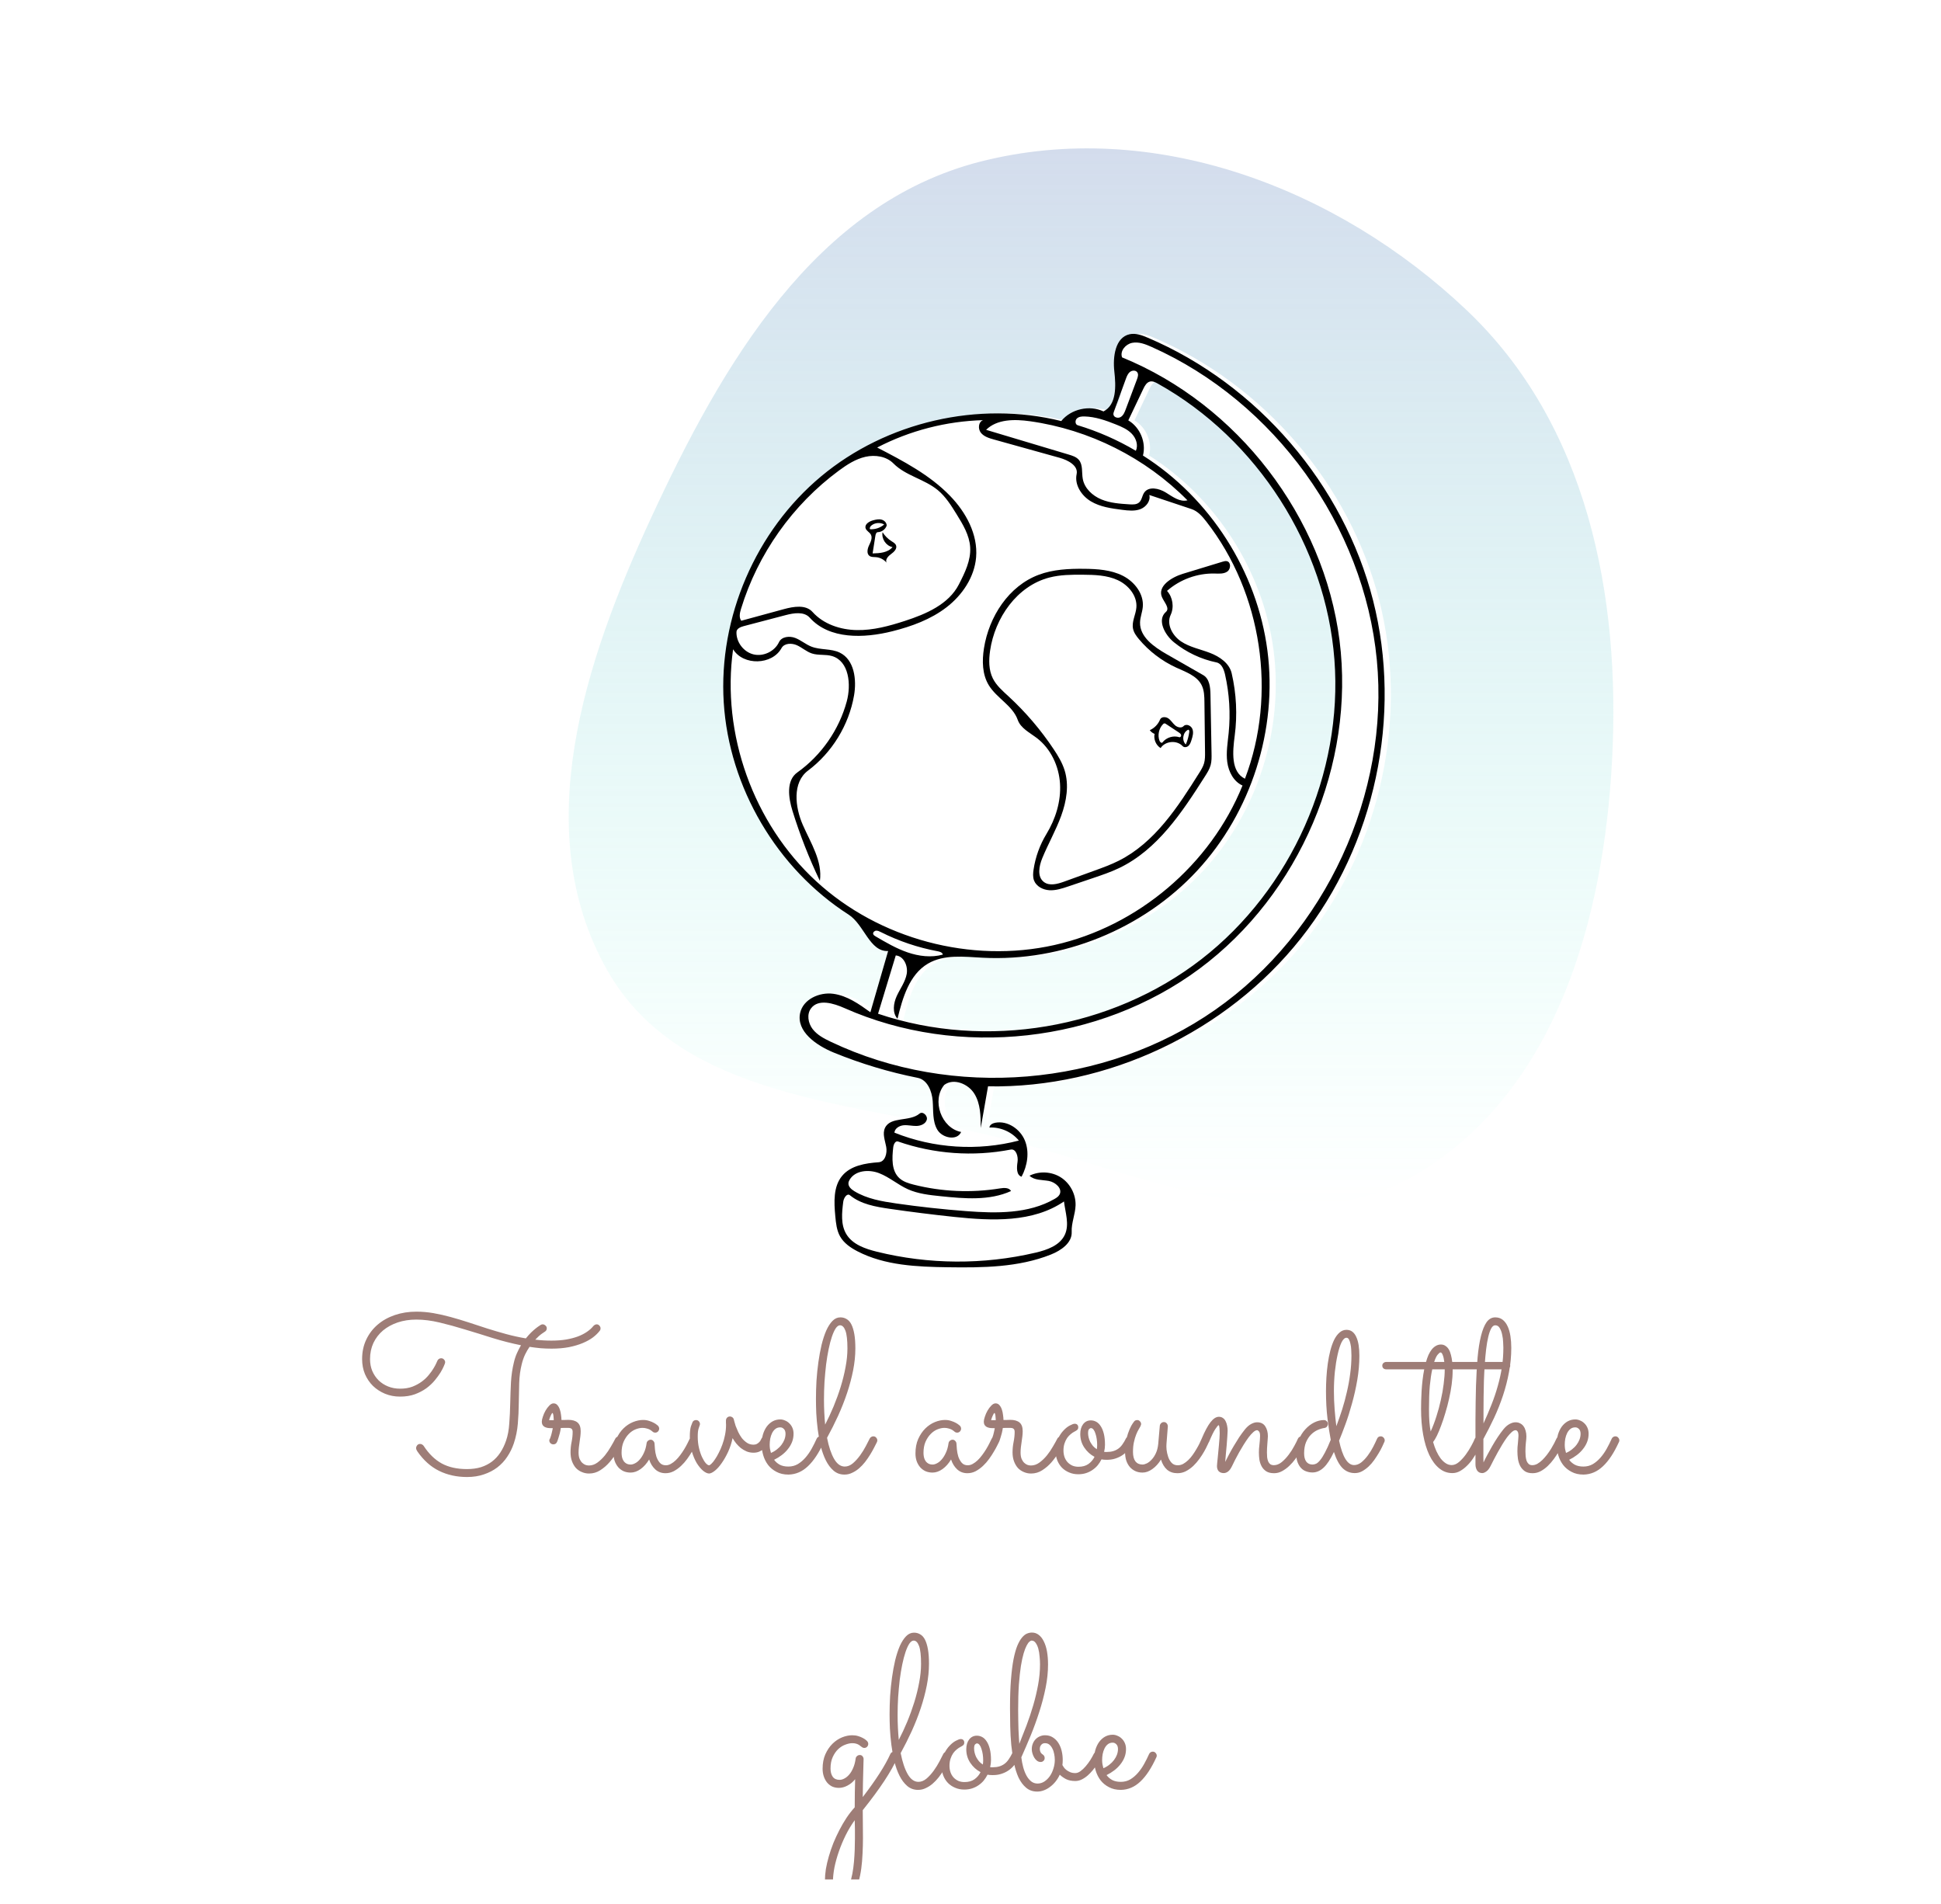 <svg width="314" height="308" viewBox="0 0 314 308" fill="none" xmlns="http://www.w3.org/2000/svg">
<g filter="url(#filter0_d_603_463)">
<g clip-path="url(#clip0_603_463)">
<path d="M240 0H60C26.863 0 0 26.863 0 60V240C0 273.137 26.863 300 60 300H240C273.137 300 300 273.137 300 240V60C300 26.863 273.137 0 240 0Z" fill="white"/>
<path fill-rule="evenodd" clip-rule="evenodd" d="M227.273 46.18C246.77 64.667 252.216 92.238 250.784 119.044C249.412 144.73 241.751 172.049 219.83 185.548C199.44 198.105 174.984 185.822 151.731 180.043C128.198 174.196 100.061 173.944 88.173 152.833C75.545 130.408 84.504 103.183 95.3 79.832C106.854 54.839 121.885 28.953 148.593 22.143C176.546 15.015 206.346 26.336 227.273 46.18Z" fill="url(#paint0_linear_603_463)" fill-opacity="0.4"/>
<path d="M173.746 50.062C174.734 49.847 175.744 50.228 176.674 50.623C194.464 58.194 208.345 74.368 213.117 93.085C217.889 111.803 213.444 132.637 201.446 147.785C189.448 162.933 170.171 172.048 150.837 171.717C150.443 173.96 150.05 176.203 149.657 178.446C149.657 176.545 149.626 174.533 148.628 172.915C147.629 171.297 145.29 170.349 143.76 171.48C141.671 173.972 143.285 178.489 146.483 179.096C145.858 180.561 143.446 180.105 142.635 178.733C141.825 177.362 142.008 175.654 141.884 174.066C141.759 172.478 141.025 170.652 139.461 170.341C134.819 169.416 130.265 168.046 125.884 166.256C123.048 165.097 119.78 162.822 120.444 159.835C120.935 157.628 123.549 156.447 125.793 156.744C128.036 157.041 129.971 158.407 131.804 159.732C132.761 156.431 133.717 153.13 134.674 149.829C131.663 149.968 130.818 145.563 128.282 143.938C116.678 136.502 108.943 123.359 108.081 109.616C107.22 95.873 113.254 81.869 123.839 73.046C134.424 64.222 149.298 60.798 162.681 64.104C164.269 62.153 167.238 61.477 169.515 62.548C171.645 61.463 171.536 58.453 171.268 56.08C171.001 53.707 171.41 50.571 173.746 50.062ZM136.191 160.785C135.314 159.815 136.175 160.389 136.175 160.389L136.191 160.894V161.125C136.191 161.125 134.066 160.304 133.046 159.971C150.5 165.86 170.812 162.434 185.363 151.147C199.913 139.86 208.264 121.052 206.873 102.703C205.481 84.354 194.388 67.017 178.3 58.048C177.917 57.834 177.487 57.618 177.057 57.711C176.506 57.83 176.193 58.398 175.95 58.907C175.143 60.604 174.335 62.301 173.528 63.997C175.43 65.113 176.446 67.55 175.9 69.684C186.786 76.576 194.367 88.449 196.031 101.214C197.696 113.98 193.413 127.396 184.657 136.843C175.9 146.29 162.838 151.588 149.967 150.912C146.951 150.754 143.702 150.337 141.102 151.874C138.097 153.651 137.017 157.396 136.191 160.785Z" fill="white"/>
<path d="M132.009 82.076C131.762 82.079 131.655 82.395 131.615 82.646C131.464 83.602 131.314 84.559 131.163 85.515C132.324 85.491 133.632 85.398 134.388 84.49C133.348 84.309 132.57 83.152 132.773 82.086C133.143 82.674 133.643 83.175 134.224 83.54C134.514 83.722 134.848 83.9 134.961 84.229C135.148 84.773 134.622 85.276 134.163 85.608C133.704 85.939 133.191 86.468 133.408 87C132.983 86.496 132.362 86.173 131.716 86.121C131.346 86.091 130.937 86.136 130.641 85.905C130.165 85.533 130.327 84.76 130.591 84.208C130.854 83.655 131.175 83 130.879 82.465C130.658 82.064 130.14 81.866 130.024 81.421C129.854 80.773 130.634 80.32 131.266 80.154C131.706 80.039 132.168 79.936 132.609 80.049C133.05 80.161 133.456 80.555 133.439 81.022C133.23 81.627 132.633 82.067 132.009 82.076ZM133.04 80.837C132.409 80.469 131.567 80.528 130.99 80.98C130.801 81.128 130.628 81.388 130.743 81.603C131.565 81.657 132.404 81.377 133.04 80.837Z" fill="black"/>
<path d="M176.78 114.707C176.473 114.584 176.2 114.374 176 114.107C176.743 113.779 177.352 113.152 177.664 112.394C177.863 111.913 178.573 111.904 179 112.197C179.427 112.489 179.694 112.967 180.082 113.31C180.47 113.653 181.118 113.825 181.474 113.448C181.889 113.008 182.695 113.362 182.906 113.932C183.117 114.502 182.932 115.135 182.746 115.713C182.638 116.049 182.52 116.402 182.261 116.639C182.003 116.877 181.557 116.945 181.318 116.687C180.38 115.675 178.508 115.84 177.756 117C177.005 116.542 176.593 115.575 176.78 114.707ZM178.137 113.146C177.466 113.833 177.238 114.927 177.579 115.829C177.657 116.037 177.92 116.259 178.056 116.084C178.68 115.28 179.817 114.929 180.778 115.242C180.959 115.301 181.121 115.058 181.069 114.872C181.017 114.686 180.845 114.565 180.685 114.46C179.999 114.008 179.312 113.557 178.626 113.105C178.546 113.053 178.458 112.998 178.363 113.008C178.274 113.016 178.2 113.081 178.137 113.146ZM181.833 116.42C182.113 115.769 182.303 115.078 182.396 114.373C182.416 114.218 182.34 113.984 182.197 114.044C181.347 114.441 181.143 115.781 181.833 116.42Z" fill="black"/>
<path d="M157.721 115.37C156.574 114.496 155.12 113.795 154.641 112.441C153.827 110.139 151.246 108.935 149.968 106.85C148.889 105.09 148.856 102.885 149.179 100.851C149.986 95.753 153.166 90.795 158.037 88.97C160.362 88.099 162.898 87.977 165.383 88.003C167.522 88.025 169.732 88.166 171.637 89.129C173.543 90.092 175.072 92.074 174.872 94.184C174.791 95.033 174.443 95.847 174.427 96.7C174.383 99.037 176.692 100.647 178.734 101.816C180.704 102.942 182.673 104.069 184.642 105.196C185.659 105.777 185.798 107.149 185.819 108.312C185.877 111.492 185.936 114.671 185.994 117.851C186.006 118.486 186.016 119.132 185.851 119.745C185.672 120.408 185.298 121 184.928 121.58C181.248 127.363 177.254 133.431 171.043 136.408C169.683 137.06 168.25 137.544 166.82 138.027C165.484 138.478 164.148 138.929 162.813 139.381C161.826 139.714 160.808 140.052 159.767 139.993C158.726 139.935 157.643 139.383 157.277 138.415C157.065 137.854 157.116 137.231 157.205 136.637C157.507 134.617 158.216 132.658 159.28 130.908C160.763 128.467 161.655 125.62 161.483 122.776C161.31 119.931 160.001 117.107 157.721 115.37ZM153.149 108.63C155.914 111.179 158.371 114.055 160.451 117.179C161.168 118.255 161.846 119.375 162.228 120.607C162.969 122.997 162.529 125.604 161.672 127.955C160.816 130.306 159.561 132.495 158.611 134.81C158.084 136.092 157.759 137.808 158.863 138.655C159.772 139.352 161.078 138.99 162.157 138.599C163.776 138.013 165.395 137.426 167.014 136.84C168.357 136.353 169.705 135.865 170.98 135.224C176.809 132.293 180.542 126.53 183.993 121.03C184.306 120.531 184.622 120.025 184.784 119.461C184.953 118.875 184.947 118.254 184.94 117.645C184.908 114.955 184.876 112.265 184.844 109.575C184.833 108.629 184.812 107.644 184.38 106.8C183.61 105.295 181.813 104.687 180.268 103.977C177.949 102.912 175.875 101.329 174.244 99.379C173.824 98.876 173.422 98.326 173.292 97.686C173.062 96.548 173.734 95.43 173.834 94.274C173.997 92.38 172.555 90.637 170.816 89.835C169.078 89.034 167.096 88.975 165.178 88.96C163.36 88.946 161.519 88.961 159.76 89.416C154.521 90.771 150.936 95.947 150.167 101.257C149.949 102.764 149.933 104.366 150.612 105.731C151.187 106.885 152.198 107.753 153.149 108.63Z" fill="black"/>
<path d="M128.207 188.673C130.242 189.913 132.661 190.325 135.019 190.663C138.77 191.201 142.539 191.613 146.317 191.9C151.185 192.27 156.366 192.362 160.6 189.927C160.913 189.747 161.232 189.54 161.403 189.222C161.923 188.256 160.737 187.209 159.659 187.016C158.58 186.823 157.333 186.934 156.545 186.171C158.133 185.381 160.13 185.49 161.623 186.447C163.116 187.405 164.05 189.177 163.998 190.953C163.956 192.408 163.303 193.809 163.37 195.263C163.453 197.037 161.648 198.269 160 198.924C154.763 201.008 148.97 201.061 143.336 200.978C138.345 200.905 133.16 200.699 128.725 198.404C127.609 197.827 126.519 197.083 125.902 195.988C125.349 195.004 125.233 193.842 125.128 192.718C124.919 190.457 124.786 187.928 126.24 186.186C127.626 184.525 129.993 184.148 132.149 183.992C133.189 183.916 133.555 182.532 133.365 181.504C133.175 180.476 132.722 179.381 133.169 178.436C134.06 176.549 137.158 177.477 138.75 176.13C139.278 175.683 140.128 176.479 139.922 177.14C139.717 177.802 138.941 178.111 138.25 178.124C137.558 178.137 136.87 177.947 136.181 178.01C135.493 178.073 134.75 178.514 134.691 179.204C141.038 181.756 148.205 182.212 154.824 180.485C153.684 179.088 151.86 178.281 150.062 178.379C150.091 177.934 150.587 177.682 151.024 177.601C153.006 177.234 155.045 178.623 155.804 180.493C156.563 182.363 156.207 184.55 155.261 186.332C154.401 186.063 154.469 184.845 154.608 183.953C154.747 183.061 154.381 181.773 153.496 181.945C147.451 183.118 141.098 182.663 135.281 180.638C134.837 180.484 134.555 181.109 134.501 181.577C134.298 183.326 134.194 185.362 135.485 186.558C136.118 187.144 136.98 187.405 137.816 187.617C142.362 188.767 147.142 188.975 151.77 188.223C152.418 188.118 153.243 188.073 153.56 188.65C150.053 190.242 146.012 189.88 142.183 189.486C140.372 189.3 138.526 189.104 136.866 188.357C135.248 187.628 133.878 186.405 132.223 185.763C130.568 185.121 128.351 185.288 127.449 186.819C127.349 186.988 127.268 187.173 127.254 187.368C127.213 187.935 127.722 188.378 128.207 188.673ZM162.281 195.673C163.018 194.022 162.34 192.128 162.122 190.333C157.094 193.773 150.481 193.476 144.425 192.84C140.914 192.471 137.41 192.032 133.916 191.525C131.65 191.197 129.27 190.788 127.499 189.334C127.024 188.944 126.495 189.762 126.416 190.373C126.188 192.149 125.989 194.081 126.909 195.615C127.919 197.298 129.969 197.999 131.872 198.469C140.246 200.538 149.11 200.591 157.508 198.621C159.397 198.178 161.489 197.448 162.281 195.673Z" fill="black"/>
<path d="M172.746 50.062C173.734 49.847 174.744 50.228 175.674 50.623C193.464 58.194 207.345 74.368 212.117 93.085C216.889 111.803 212.444 132.637 200.446 147.785C188.448 162.933 169.171 172.048 149.837 171.717C149.443 173.96 149.05 176.203 148.657 178.446C148.657 176.545 148.626 174.533 147.628 172.915C146.629 171.297 144.289 170.349 142.76 171.48C140.671 173.972 142.285 178.489 145.483 179.096C144.858 180.561 142.446 180.105 141.635 178.733C140.825 177.362 141.008 175.654 140.884 174.066C140.759 172.478 140.025 170.652 138.461 170.341C133.819 169.416 129.265 168.046 124.884 166.256C122.048 165.097 118.78 162.822 119.444 159.835C119.935 157.628 122.549 156.447 124.793 156.744C127.036 157.041 128.971 158.407 130.804 159.732C131.761 156.431 132.717 153.13 133.674 149.829C130.663 149.968 129.818 145.563 127.282 143.938C115.678 136.502 107.943 123.359 107.081 109.616C106.22 95.873 112.254 81.869 122.839 73.046C133.424 64.222 148.298 60.798 161.681 64.104C163.269 62.153 166.238 61.477 168.515 62.548C170.645 61.463 170.536 58.453 170.268 56.08C170.001 53.707 170.41 50.571 172.746 50.062ZM191.4 121.958C196.617 108.265 194.165 91.93 185.155 80.368C184.502 79.531 183.765 78.68 182.757 78.343C180.48 77.583 178.203 76.823 175.926 76.063C176.173 77.022 175.405 78.007 174.478 78.357C173.551 78.708 172.52 78.589 171.537 78.464C169.785 78.241 167.976 77.995 166.463 77.085C164.95 76.175 163.803 74.413 164.169 72.688C164.462 71.309 162.77 70.425 161.411 70.047C157.862 69.059 154.314 68.071 150.765 67.083C149.992 66.868 149.164 66.617 148.67 65.985C148.176 65.353 148.273 64.219 149.034 63.962C143.087 64.12 137.181 65.646 131.903 68.387C136.111 70.565 140.399 72.802 143.693 76.206C146.277 78.875 148.219 82.453 147.906 86.153C147.634 89.358 145.677 92.257 143.128 94.224C140.579 96.19 137.481 97.321 134.357 98.105C129.748 99.262 124.165 99.444 120.994 95.909C120.072 94.881 118.423 95.147 117.087 95.498C114.831 96.091 112.575 96.683 110.319 97.275C109.794 97.413 109.158 97.681 109.14 98.224C109.086 99.868 110.305 101.466 111.907 101.849C113.509 102.232 115.322 101.359 116.019 99.869C116.439 98.971 117.705 98.831 118.633 99.183C119.561 99.534 120.329 100.223 121.252 100.587C122.715 101.164 124.432 100.875 125.847 101.561C128.207 102.705 128.609 105.915 128.159 108.497C127.323 113.288 124.604 117.725 120.712 120.647C118.158 122.565 118.601 126.539 119.886 129.461C121.172 132.382 123.083 135.32 122.636 138.48C120.884 134.82 119.4 131.031 118.2 127.155C117.538 125.017 117.16 122.241 118.984 120.943C122.862 118.183 125.739 114.051 126.98 109.46C127.724 106.708 127.354 102.95 124.623 102.123C123.565 101.803 122.394 102.041 121.343 101.697C120.462 101.409 119.757 100.744 118.912 100.365C118.067 99.987 116.876 100.019 116.43 100.83C114.911 103.592 110.246 103.706 108.594 101.02C106.675 114.702 111.864 129.186 122.038 138.547C132.212 147.908 147.089 151.886 160.585 148.855C174.08 145.824 185.821 135.868 191.004 123.059C189.564 122.417 188.748 120.828 188.537 119.267C188.327 117.706 188.608 116.127 188.764 114.56C189.077 111.408 188.88 108.207 188.183 105.117C187.996 104.286 187.629 103.318 186.794 103.146C184.287 102.629 181.908 101.504 179.92 99.894C178.409 98.672 177.142 96.248 178.612 94.977C179.296 94.385 178.324 93.409 177.97 92.576C177.223 90.818 179.512 89.374 181.341 88.817C183.485 88.163 185.63 87.51 187.775 86.856C188.006 86.786 188.252 86.715 188.487 86.772C189.17 86.939 189.122 88.041 188.547 88.446C187.972 88.851 187.204 88.785 186.501 88.769C183.702 88.702 180.892 89.725 178.792 91.574C179.727 92.606 179.967 94.208 179.377 95.468C178.666 96.985 179.675 98.824 181.069 99.754C182.463 100.684 184.164 101 185.729 101.601C187.294 102.201 188.871 103.268 189.25 104.899C190.018 108.203 190.185 111.646 189.741 115.009C189.406 117.547 189.092 120.845 191.4 121.958ZM135.191 160.785C134.314 159.815 134.531 158.277 135.077 157.09C135.624 155.904 136.45 154.817 136.681 153.531C136.912 152.245 136.214 150.641 134.91 150.541C133.955 153.684 133 156.828 132.045 159.971C149.5 165.86 169.812 162.434 184.363 151.147C198.913 139.86 207.264 121.052 205.872 102.703C204.481 84.354 193.388 67.017 177.3 58.048C176.917 57.834 176.487 57.618 176.057 57.711C175.506 57.83 175.193 58.398 174.95 58.907C174.143 60.604 173.335 62.301 172.528 63.997C174.43 65.113 175.447 67.55 174.9 69.684C185.786 76.576 193.367 88.449 195.031 101.214C196.696 113.98 192.413 127.396 183.657 136.843C174.9 146.29 161.838 151.588 148.967 150.912C145.95 150.754 142.702 150.337 140.102 151.874C137.097 153.651 136.017 157.396 135.191 160.785ZM176.286 52.11C175.293 51.668 174.213 51.243 173.147 51.455C172.081 51.666 171.134 52.794 171.523 53.807C190.212 61.429 204.164 79.587 206.699 99.591C209.234 119.594 200.253 140.652 184.055 152.684C167.856 164.717 145.08 167.248 126.63 159.066C124.838 158.272 122.391 157.528 121.209 159.091C120.481 160.053 120.725 161.49 121.459 162.447C122.193 163.404 123.305 163.985 124.395 164.504C144.077 173.872 168.734 171.821 186.593 159.33C204.452 146.838 214.814 124.396 212.73 102.719C210.646 81.042 196.199 60.979 176.286 52.11ZM109.917 96.406C112.214 95.78 114.51 95.154 116.807 94.528C118.391 94.096 120.352 93.764 121.446 94.987C123.213 96.962 125.948 97.866 128.599 97.916C131.25 97.966 133.854 97.253 136.376 96.435C139.813 95.32 143.474 93.746 145.119 90.532C146.087 88.643 147.079 86.637 146.948 84.519C146.827 82.567 145.767 80.815 144.736 79.153C143.87 77.756 142.982 76.333 141.716 75.283C139.557 73.492 136.507 72.958 134.534 70.963C133.394 69.811 131.582 69.53 130 69.888C128.417 70.247 127.019 71.154 125.713 72.116C118.228 77.632 112.586 85.601 109.874 94.489C109.68 95.125 109.518 95.874 109.917 96.406ZM175.105 75.67C175.838 74.618 177.493 74.984 178.585 75.658C179.677 76.332 180.854 77.244 182.097 76.926C175.306 70.046 166.209 65.477 156.629 64.136C154.15 63.789 151.306 63.767 149.524 65.524C153.984 66.86 158.445 68.196 162.906 69.532C163.492 69.708 164.112 69.904 164.514 70.367C165.221 71.178 164.968 72.412 165.164 73.47C165.447 74.995 166.729 76.182 168.163 76.778C169.596 77.374 171.179 77.48 172.728 77.579C173.266 77.613 173.867 77.628 174.273 77.274C174.732 76.874 174.758 76.169 175.105 75.67ZM173.751 68.918C174.168 68.007 173.792 66.89 173.1 66.166C172.408 65.442 171.458 65.029 170.528 64.657C168.897 64.003 167.204 63.407 165.447 63.36C165.007 63.348 164.522 63.389 164.206 63.695C163.89 64.002 163.919 64.654 164.341 64.781C167.629 65.775 170.796 67.167 173.751 68.918ZM141.699 149.868C138.501 149.273 135.389 148.223 132.485 146.759C132.245 146.638 131.989 146.511 131.721 146.536C131.453 146.562 131.189 146.812 131.257 147.072C131.303 147.248 131.474 147.358 131.631 147.45C133.3 148.43 134.984 149.417 136.815 150.045C138.647 150.673 140.66 150.925 142.525 150.405C142.463 150.06 142.044 149.933 141.699 149.868ZM173.984 56.225C173.733 55.858 173.145 55.884 172.797 56.162C172.449 56.439 172.281 56.879 172.129 57.296C171.493 59.043 170.856 60.79 170.219 62.537C170.161 62.698 170.102 62.865 170.121 63.035C170.176 63.528 170.876 63.707 171.301 63.45C171.726 63.193 171.928 62.695 172.103 62.23C172.714 60.601 173.326 58.971 173.937 57.342C174.074 56.978 174.203 56.545 173.984 56.225Z" fill="black"/>
<path d="M77.787 210.211C77.946 210.211 78.094 210.274 78.231 210.399C78.379 210.513 78.453 210.667 78.453 210.86C78.453 211.1 78.345 211.282 78.128 211.407C78.117 211.419 77.957 211.527 77.65 211.732C77.354 211.937 77.001 212.256 76.59 212.689C77.445 212.792 78.316 212.843 79.205 212.843C80.071 212.843 80.857 212.786 81.564 212.672C82.281 212.547 82.919 212.381 83.478 212.176C84.047 211.96 84.537 211.709 84.947 211.424C85.369 211.139 85.716 210.826 85.99 210.484C86.058 210.405 86.138 210.342 86.229 210.296C86.32 210.239 86.417 210.211 86.519 210.211C86.702 210.211 86.85 210.279 86.964 210.416C87.089 210.553 87.152 210.701 87.152 210.86C87.152 211.02 87.112 211.145 87.032 211.236C86.759 211.601 86.394 211.96 85.939 212.313C85.483 212.655 84.93 212.962 84.281 213.236C83.631 213.509 82.885 213.731 82.042 213.902C81.199 214.062 80.259 214.142 79.222 214.142C78.63 214.142 78.037 214.119 77.445 214.073C76.852 214.016 76.26 213.942 75.668 213.851C75.405 214.227 75.16 214.649 74.933 215.116C74.716 215.583 74.54 216.096 74.403 216.654C74.164 217.611 74.027 218.625 73.993 219.696C73.97 220.767 73.947 221.861 73.924 222.977C73.913 224.082 73.862 225.187 73.77 226.292C73.679 227.386 73.463 228.446 73.121 229.471C72.859 230.246 72.506 230.964 72.061 231.625C71.629 232.285 71.093 232.861 70.455 233.351C69.829 233.829 69.105 234.205 68.285 234.479C67.476 234.763 66.564 234.906 65.55 234.906C63.887 234.906 62.383 234.575 61.039 233.915C59.694 233.254 58.526 232.211 57.535 230.787C57.501 230.73 57.455 230.65 57.398 230.548C57.342 230.445 57.313 230.343 57.313 230.24C57.313 230.081 57.37 229.927 57.484 229.779C57.598 229.631 57.757 229.557 57.962 229.557C58.088 229.557 58.202 229.591 58.304 229.659C58.407 229.716 58.486 229.79 58.544 229.881C59.375 231.157 60.349 232.103 61.466 232.718C62.582 233.322 63.938 233.624 65.533 233.624C66.376 233.624 67.134 233.521 67.806 233.316C68.478 233.1 69.071 232.798 69.584 232.411C70.108 232.012 70.558 231.528 70.934 230.958C71.31 230.388 71.623 229.739 71.874 229.01C72.147 228.212 72.318 227.295 72.386 226.258C72.466 225.21 72.517 224.122 72.54 222.994C72.563 221.855 72.603 220.715 72.66 219.576C72.728 218.437 72.888 217.36 73.138 216.346C73.263 215.811 73.429 215.315 73.634 214.859C73.839 214.404 74.055 213.982 74.283 213.595C72.757 213.287 71.236 212.9 69.72 212.433C68.216 211.954 66.741 211.498 65.294 211.065C63.858 210.621 62.468 210.239 61.124 209.92C59.791 209.601 58.532 209.442 57.347 209.442C56.265 209.442 55.262 209.596 54.339 209.903C53.428 210.211 52.636 210.644 51.964 211.202C51.303 211.76 50.785 212.433 50.409 213.219C50.044 214.005 49.862 214.876 49.862 215.833C49.862 216.528 49.981 217.167 50.221 217.748C50.471 218.329 50.813 218.836 51.246 219.269C51.679 219.69 52.192 220.021 52.784 220.26C53.377 220.499 54.026 220.619 54.732 220.619C55.473 220.619 56.134 220.51 56.715 220.294C57.296 220.066 57.809 219.787 58.253 219.457C58.697 219.126 59.073 218.767 59.381 218.38C59.7 217.993 59.956 217.634 60.15 217.303C60.355 216.961 60.503 216.682 60.594 216.466C60.697 216.238 60.748 216.124 60.748 216.124C60.794 215.999 60.873 215.896 60.987 215.816C61.101 215.737 61.227 215.697 61.363 215.697C61.557 215.697 61.711 215.765 61.825 215.902C61.95 216.027 62.013 216.175 62.013 216.346C62.013 216.38 62.007 216.415 61.996 216.449C61.996 216.472 61.99 216.5 61.978 216.534C61.967 216.557 61.904 216.711 61.791 216.996C61.677 217.269 61.5 217.605 61.261 218.004C61.022 218.391 60.714 218.813 60.338 219.269C59.962 219.724 59.506 220.152 58.971 220.55C58.435 220.938 57.814 221.262 57.108 221.524C56.413 221.775 55.615 221.9 54.715 221.9C53.849 221.9 53.041 221.747 52.289 221.439C51.548 221.131 50.899 220.71 50.34 220.174C49.794 219.639 49.361 219.001 49.041 218.26C48.734 217.52 48.58 216.711 48.58 215.833C48.58 214.671 48.802 213.623 49.247 212.689C49.691 211.743 50.306 210.934 51.092 210.262C51.878 209.59 52.807 209.072 53.878 208.707C54.949 208.342 56.111 208.16 57.364 208.16C58.276 208.16 59.193 208.24 60.116 208.399C61.039 208.559 61.973 208.77 62.919 209.032C63.876 209.294 64.844 209.584 65.824 209.903C66.803 210.222 67.795 210.547 68.797 210.877C69.811 211.196 70.837 211.498 71.874 211.783C72.922 212.068 73.987 212.302 75.069 212.484C75.354 212.131 75.633 211.817 75.907 211.544C76.192 211.271 76.442 211.048 76.659 210.877C76.887 210.695 77.075 210.558 77.223 210.467C77.371 210.365 77.456 210.308 77.479 210.296C77.593 210.239 77.695 210.211 77.787 210.211ZM80.726 226.976C80.68 227.284 80.624 227.574 80.555 227.848C80.487 228.11 80.418 228.343 80.35 228.548C80.293 228.742 80.242 228.902 80.196 229.027C80.151 229.152 80.122 229.221 80.111 229.232C79.997 229.494 79.797 229.625 79.513 229.625C79.353 229.625 79.205 229.568 79.068 229.454C78.932 229.329 78.863 229.175 78.863 228.993C78.863 228.924 78.875 228.873 78.897 228.839C78.92 228.805 78.954 228.736 79 228.634C79.046 228.531 79.103 228.36 79.171 228.121C79.239 227.882 79.325 227.512 79.427 227.01C79.234 227.01 79.034 227.005 78.829 226.993C78.624 226.982 78.436 226.942 78.265 226.874C78.083 226.805 77.935 226.697 77.821 226.549C77.707 226.401 77.65 226.196 77.65 225.934C77.65 225.74 77.707 225.478 77.821 225.147C77.923 224.817 78.066 224.492 78.248 224.173C78.43 223.854 78.635 223.581 78.863 223.353C79.091 223.114 79.319 222.994 79.547 222.994C79.809 222.994 80.02 223.091 80.179 223.285C80.35 223.478 80.481 223.718 80.572 224.002C80.663 224.276 80.726 224.566 80.76 224.874C80.806 225.182 80.829 225.449 80.829 225.677C81.022 225.677 81.21 225.677 81.393 225.677C81.586 225.666 81.769 225.66 81.939 225.66C82.589 225.66 83.085 225.803 83.426 226.087C83.768 226.372 83.939 226.839 83.939 227.489C83.939 227.751 83.922 228.024 83.888 228.309C83.853 228.594 83.814 228.89 83.768 229.198C83.722 229.494 83.683 229.79 83.648 230.086C83.614 230.383 83.597 230.673 83.597 230.958C83.597 231.368 83.654 231.71 83.768 231.983C83.882 232.245 84.024 232.456 84.195 232.616C84.366 232.775 84.549 232.889 84.742 232.958C84.936 233.014 85.112 233.043 85.272 233.043C85.762 233.043 86.223 232.883 86.656 232.564C87.089 232.245 87.488 231.864 87.853 231.419C88.217 230.964 88.542 230.485 88.827 229.984C89.123 229.483 89.368 229.044 89.561 228.668C89.618 228.565 89.698 228.486 89.801 228.429C89.903 228.372 90.012 228.343 90.126 228.343C90.331 228.343 90.49 228.412 90.604 228.548C90.718 228.674 90.775 228.816 90.775 228.976C90.775 229.09 90.752 229.192 90.707 229.283C90.445 229.75 90.137 230.28 89.784 230.873C89.442 231.454 89.049 232 88.605 232.513C88.16 233.026 87.659 233.459 87.101 233.812C86.554 234.165 85.95 234.342 85.289 234.342C84.879 234.342 84.492 234.262 84.127 234.103C83.762 233.954 83.443 233.738 83.17 233.453C82.908 233.157 82.697 232.798 82.538 232.376C82.378 231.944 82.298 231.459 82.298 230.924C82.298 230.354 82.355 229.79 82.469 229.232C82.583 228.662 82.64 228.121 82.64 227.608C82.64 227.392 82.589 227.232 82.486 227.13C82.395 227.016 82.184 226.959 81.854 226.959C81.695 226.959 81.518 226.959 81.324 226.959C81.142 226.959 80.942 226.965 80.726 226.976ZM79.581 225.711C79.581 225.632 79.575 225.529 79.564 225.404C79.564 225.267 79.553 225.136 79.53 225.011C79.518 224.885 79.496 224.777 79.461 224.686C79.439 224.595 79.41 224.549 79.376 224.549C79.342 224.549 79.296 224.595 79.239 224.686C79.194 224.766 79.142 224.868 79.085 224.994C79.028 225.108 78.977 225.233 78.932 225.37C78.886 225.506 78.852 225.62 78.829 225.711H79.581ZM102.772 229.232C102.726 229.323 102.63 229.517 102.481 229.813C102.345 230.098 102.162 230.428 101.935 230.804C101.718 231.18 101.462 231.573 101.166 231.983C100.869 232.394 100.539 232.77 100.174 233.111C99.81 233.453 99.417 233.738 98.995 233.966C98.574 234.182 98.129 234.291 97.662 234.291C97.001 234.291 96.443 234.08 95.987 233.658C95.543 233.237 95.218 232.707 95.013 232.069C94.626 232.718 94.164 233.237 93.629 233.624C93.093 234 92.558 234.188 92.022 234.188C91.601 234.188 91.219 234.114 90.877 233.966C90.536 233.806 90.245 233.59 90.006 233.316C89.767 233.032 89.579 232.701 89.442 232.325C89.317 231.949 89.254 231.539 89.254 231.095C89.254 230.206 89.402 229.426 89.698 228.753C90.006 228.07 90.393 227.5 90.86 227.044C91.328 226.589 91.84 226.247 92.398 226.019C92.968 225.791 93.515 225.677 94.039 225.677C94.392 225.677 94.717 225.729 95.013 225.831C95.309 225.922 95.56 226.025 95.765 226.139C95.982 226.253 96.147 226.361 96.261 226.463C96.375 226.555 96.437 226.606 96.449 226.617C96.574 226.765 96.637 226.919 96.637 227.079C96.637 227.25 96.574 227.403 96.449 227.54C96.323 227.665 96.175 227.728 96.004 227.728C95.822 227.728 95.668 227.665 95.543 227.54C95.52 227.517 95.469 227.477 95.389 227.42C95.309 227.352 95.201 227.284 95.064 227.215C94.928 227.147 94.763 227.09 94.569 227.044C94.387 226.987 94.176 226.959 93.936 226.959C93.583 226.959 93.207 227.039 92.809 227.198C92.41 227.358 92.045 227.608 91.715 227.95C91.384 228.281 91.105 228.702 90.877 229.215C90.661 229.716 90.553 230.314 90.553 231.009C90.553 231.226 90.576 231.448 90.621 231.676C90.667 231.892 90.746 232.092 90.86 232.274C90.974 232.456 91.128 232.604 91.322 232.718C91.516 232.832 91.755 232.889 92.04 232.889C92.245 232.889 92.478 232.821 92.74 232.684C93.014 232.547 93.27 232.337 93.509 232.052C93.76 231.767 93.982 231.408 94.176 230.975C94.381 230.542 94.523 230.029 94.603 229.437C94.626 229.278 94.7 229.146 94.825 229.044C94.951 228.93 95.099 228.873 95.269 228.873C95.429 228.873 95.566 228.936 95.68 229.061C95.805 229.186 95.873 229.329 95.885 229.488C95.896 229.705 95.919 230.012 95.953 230.411C95.987 230.799 96.061 231.186 96.175 231.573C96.301 231.961 96.483 232.297 96.722 232.582C96.961 232.866 97.292 233.009 97.713 233.009C97.987 233.009 98.255 232.935 98.517 232.787C98.79 232.639 99.052 232.445 99.303 232.206C99.565 231.955 99.81 231.676 100.038 231.368C100.277 231.049 100.493 230.73 100.687 230.411C100.881 230.092 101.052 229.785 101.2 229.488C101.348 229.192 101.473 228.936 101.576 228.719C101.633 228.594 101.712 228.497 101.815 228.429C101.929 228.36 102.049 228.326 102.174 228.326C102.368 228.326 102.521 228.4 102.635 228.548C102.761 228.685 102.823 228.833 102.823 228.993C102.823 229.072 102.806 229.152 102.772 229.232ZM108.514 228.617C108.343 229.414 108.098 230.16 107.779 230.855C107.46 231.539 107.118 232.137 106.754 232.65C106.401 233.163 106.042 233.567 105.677 233.863C105.313 234.16 104.999 234.319 104.737 234.342C104.441 234.342 104.111 234.194 103.746 233.897C103.393 233.601 103.051 233.191 102.721 232.667C102.402 232.132 102.134 231.499 101.917 230.77C101.701 230.041 101.593 229.249 101.593 228.395C101.593 227.643 101.655 227.073 101.781 226.686C101.917 226.298 102.003 226.076 102.037 226.019C102.094 225.917 102.168 225.837 102.259 225.78C102.362 225.723 102.476 225.694 102.601 225.694C102.795 225.694 102.949 225.763 103.062 225.899C103.176 226.025 103.233 226.167 103.233 226.327C103.233 226.441 103.211 226.537 103.165 226.617C103.154 226.64 103.102 226.794 103.011 227.079C102.92 227.363 102.875 227.791 102.875 228.36C102.875 229.033 102.943 229.653 103.08 230.223C103.216 230.793 103.382 231.283 103.575 231.693C103.769 232.103 103.968 232.428 104.173 232.667C104.39 232.895 104.566 233.009 104.703 233.009C104.794 233.009 104.925 232.923 105.096 232.752C105.278 232.582 105.466 232.348 105.66 232.052C105.865 231.756 106.07 231.402 106.275 230.992C106.492 230.582 106.686 230.138 106.856 229.659C107.039 229.169 107.181 228.657 107.284 228.121C107.398 227.574 107.455 227.022 107.455 226.463C107.455 226.349 107.449 226.241 107.438 226.139C107.438 226.025 107.438 225.911 107.438 225.797C107.438 225.603 107.494 225.444 107.608 225.318C107.734 225.182 107.893 225.113 108.087 225.113C108.235 225.113 108.366 225.159 108.48 225.25C108.605 225.341 108.685 225.466 108.719 225.626C108.719 225.615 108.742 225.706 108.788 225.899C108.833 226.093 108.907 226.344 109.01 226.651C109.124 226.948 109.26 227.272 109.42 227.625C109.591 227.979 109.79 228.309 110.018 228.617C110.257 228.913 110.531 229.164 110.838 229.369C111.146 229.574 111.499 229.676 111.898 229.676C112.114 229.676 112.302 229.631 112.462 229.54C112.621 229.448 112.752 229.346 112.855 229.232C112.958 229.118 113.032 229.01 113.077 228.907C113.134 228.805 113.163 228.748 113.163 228.736C113.208 228.611 113.282 228.514 113.385 228.446C113.499 228.366 113.624 228.326 113.761 228.326C113.943 228.326 114.097 228.395 114.222 228.531C114.347 228.657 114.41 228.805 114.41 228.976C114.41 229.055 114.393 229.135 114.359 229.215C114.291 229.374 114.188 229.557 114.051 229.762C113.926 229.967 113.761 230.16 113.556 230.343C113.351 230.525 113.106 230.679 112.821 230.804C112.547 230.918 112.24 230.975 111.898 230.975C111.499 230.975 111.129 230.907 110.787 230.77C110.445 230.622 110.132 230.44 109.847 230.223C109.574 229.995 109.323 229.745 109.095 229.471C108.867 229.186 108.674 228.902 108.514 228.617ZM115.23 232.12C115.47 232.451 115.777 232.718 116.153 232.923C116.529 233.117 116.991 233.214 117.538 233.214C118.096 233.214 118.603 233.083 119.059 232.821C119.514 232.547 119.93 232.194 120.306 231.761C120.682 231.328 121.018 230.844 121.314 230.309C121.611 229.773 121.878 229.238 122.118 228.702C122.175 228.577 122.254 228.486 122.357 228.429C122.459 228.36 122.573 228.326 122.699 228.326C122.892 228.326 123.046 228.395 123.16 228.531C123.285 228.668 123.348 228.816 123.348 228.976C123.348 229.033 123.342 229.084 123.331 229.129C123.32 229.164 123.303 229.203 123.28 229.249C122.494 230.981 121.633 232.285 120.699 233.163C119.776 234.04 118.728 234.49 117.555 234.513C116.803 234.513 116.153 234.365 115.606 234.068C115.06 233.784 114.61 233.413 114.256 232.958C113.903 232.49 113.641 231.966 113.47 231.385C113.299 230.804 113.214 230.223 113.214 229.642C113.214 229.061 113.282 228.526 113.419 228.036C113.567 227.546 113.772 227.118 114.034 226.754C114.308 226.389 114.627 226.104 114.991 225.899C115.367 225.694 115.777 225.592 116.222 225.592C116.484 225.592 116.74 225.649 116.991 225.763C117.253 225.865 117.486 226.019 117.691 226.224C117.896 226.418 118.062 226.657 118.187 226.942C118.312 227.227 118.375 227.551 118.375 227.916C118.375 228.383 118.295 228.822 118.136 229.232C117.976 229.642 117.754 230.024 117.469 230.377C117.196 230.73 116.865 231.055 116.478 231.351C116.091 231.647 115.675 231.904 115.23 232.12ZM114.718 231.009C115.071 230.861 115.39 230.673 115.675 230.445C115.971 230.217 116.222 229.967 116.427 229.693C116.632 229.42 116.791 229.135 116.905 228.839C117.019 228.531 117.076 228.224 117.076 227.916C117.076 227.574 116.991 227.318 116.82 227.147C116.649 226.965 116.45 226.874 116.222 226.874C115.914 226.874 115.652 226.959 115.436 227.13C115.219 227.301 115.042 227.523 114.906 227.796C114.769 228.07 114.667 228.377 114.598 228.719C114.541 229.05 114.513 229.38 114.513 229.71C114.513 229.916 114.53 230.132 114.564 230.36C114.61 230.588 114.661 230.804 114.718 231.009ZM131.859 229.266C131.734 229.528 131.574 229.841 131.38 230.206C131.198 230.559 130.987 230.93 130.748 231.317C130.509 231.704 130.241 232.092 129.945 232.479C129.649 232.855 129.324 233.197 128.971 233.504C128.629 233.801 128.259 234.04 127.86 234.222C127.472 234.416 127.057 234.513 126.612 234.513C125.929 234.513 125.342 234.302 124.852 233.88C124.362 233.459 123.946 232.906 123.604 232.223C123.263 231.539 122.984 230.764 122.767 229.898C122.562 229.021 122.403 228.132 122.289 227.232C122.175 226.321 122.095 225.438 122.049 224.583C122.015 223.729 121.998 222.971 121.998 222.311C121.998 221.354 122.027 220.362 122.083 219.337C122.152 218.312 122.254 217.309 122.391 216.329C122.528 215.349 122.699 214.421 122.904 213.543C123.12 212.666 123.371 211.897 123.656 211.236C123.952 210.576 124.288 210.051 124.664 209.664C125.04 209.277 125.467 209.083 125.946 209.083C126.322 209.083 126.658 209.174 126.954 209.356C127.262 209.527 127.518 209.812 127.723 210.211C127.928 210.61 128.088 211.128 128.202 211.766C128.316 212.404 128.373 213.185 128.373 214.107C128.373 215.247 128.253 216.426 128.014 217.645C127.774 218.853 127.45 220.072 127.04 221.302C126.629 222.533 126.145 223.763 125.587 224.994C125.029 226.213 124.431 227.403 123.792 228.565C124.077 230.012 124.459 231.152 124.938 231.983C125.416 232.804 125.991 233.214 126.664 233.214C127.119 233.214 127.558 233.037 127.979 232.684C128.401 232.319 128.788 231.892 129.142 231.402C129.495 230.912 129.802 230.417 130.064 229.916C130.338 229.403 130.549 228.993 130.697 228.685C130.754 228.571 130.833 228.486 130.936 228.429C131.039 228.36 131.153 228.326 131.278 228.326C131.472 228.326 131.625 228.395 131.739 228.531C131.865 228.668 131.927 228.822 131.927 228.993C131.927 229.061 131.904 229.152 131.859 229.266ZM123.297 222.396C123.297 223.125 123.314 223.826 123.348 224.498C123.382 225.17 123.428 225.814 123.485 226.429C123.963 225.506 124.419 224.527 124.852 223.49C125.285 222.442 125.667 221.388 125.997 220.328C126.327 219.257 126.59 218.198 126.783 217.149C126.988 216.09 127.091 215.082 127.091 214.125C127.091 212.78 126.983 211.817 126.766 211.236C126.55 210.655 126.259 210.365 125.895 210.365C125.655 210.365 125.422 210.53 125.194 210.86C124.977 211.191 124.772 211.641 124.579 212.21C124.385 212.78 124.208 213.452 124.049 214.227C123.889 215.002 123.753 215.833 123.639 216.722C123.536 217.611 123.451 218.539 123.382 219.508C123.325 220.476 123.297 221.439 123.297 222.396ZM151.615 229.232C151.569 229.323 151.472 229.517 151.324 229.813C151.188 230.098 151.005 230.428 150.777 230.804C150.561 231.18 150.305 231.573 150.008 231.983C149.712 232.394 149.382 232.77 149.017 233.111C148.653 233.453 148.259 233.738 147.838 233.966C147.416 234.182 146.972 234.291 146.505 234.291C145.844 234.291 145.286 234.08 144.83 233.658C144.386 233.237 144.061 232.707 143.856 232.069C143.469 232.718 143.007 233.237 142.472 233.624C141.936 234 141.401 234.188 140.865 234.188C140.444 234.188 140.062 234.114 139.72 233.966C139.378 233.806 139.088 233.59 138.849 233.316C138.609 233.032 138.421 232.701 138.285 232.325C138.159 231.949 138.097 231.539 138.097 231.095C138.097 230.206 138.245 229.426 138.541 228.753C138.849 228.07 139.236 227.5 139.703 227.044C140.17 226.589 140.683 226.247 141.241 226.019C141.811 225.791 142.358 225.677 142.882 225.677C143.235 225.677 143.56 225.729 143.856 225.831C144.152 225.922 144.403 226.025 144.608 226.139C144.824 226.253 144.99 226.361 145.104 226.463C145.217 226.555 145.28 226.606 145.292 226.617C145.417 226.765 145.479 226.919 145.479 227.079C145.479 227.25 145.417 227.403 145.292 227.54C145.166 227.665 145.018 227.728 144.847 227.728C144.665 227.728 144.511 227.665 144.386 227.54C144.363 227.517 144.312 227.477 144.232 227.42C144.152 227.352 144.044 227.284 143.907 227.215C143.771 227.147 143.605 227.09 143.412 227.044C143.229 226.987 143.019 226.959 142.779 226.959C142.426 226.959 142.05 227.039 141.651 227.198C141.253 227.358 140.888 227.608 140.558 227.95C140.227 228.281 139.948 228.702 139.72 229.215C139.504 229.716 139.396 230.314 139.396 231.009C139.396 231.226 139.418 231.448 139.464 231.676C139.509 231.892 139.589 232.092 139.703 232.274C139.817 232.456 139.971 232.604 140.165 232.718C140.358 232.832 140.597 232.889 140.882 232.889C141.087 232.889 141.321 232.821 141.583 232.684C141.856 232.547 142.113 232.337 142.352 232.052C142.603 231.767 142.825 231.408 143.019 230.975C143.224 230.542 143.366 230.029 143.446 229.437C143.469 229.278 143.543 229.146 143.668 229.044C143.793 228.93 143.941 228.873 144.112 228.873C144.272 228.873 144.409 228.936 144.522 229.061C144.648 229.186 144.716 229.329 144.728 229.488C144.739 229.705 144.762 230.012 144.796 230.411C144.83 230.799 144.904 231.186 145.018 231.573C145.143 231.961 145.326 232.297 145.565 232.582C145.804 232.866 146.135 233.009 146.556 233.009C146.83 233.009 147.097 232.935 147.359 232.787C147.633 232.639 147.895 232.445 148.146 232.206C148.408 231.955 148.653 231.676 148.88 231.368C149.12 231.049 149.336 230.73 149.53 230.411C149.723 230.092 149.894 229.785 150.042 229.488C150.191 229.192 150.316 228.936 150.418 228.719C150.475 228.594 150.555 228.497 150.658 228.429C150.772 228.36 150.891 228.326 151.017 228.326C151.21 228.326 151.364 228.4 151.478 228.548C151.603 228.685 151.666 228.833 151.666 228.993C151.666 229.072 151.649 229.152 151.615 229.232ZM152.23 226.976C152.184 227.284 152.127 227.574 152.059 227.848C151.991 228.11 151.922 228.343 151.854 228.548C151.797 228.742 151.746 228.902 151.7 229.027C151.655 229.152 151.626 229.221 151.615 229.232C151.501 229.494 151.301 229.625 151.017 229.625C150.857 229.625 150.709 229.568 150.572 229.454C150.436 229.329 150.367 229.175 150.367 228.993C150.367 228.924 150.379 228.873 150.401 228.839C150.424 228.805 150.458 228.736 150.504 228.634C150.549 228.531 150.606 228.36 150.675 228.121C150.743 227.882 150.829 227.512 150.931 227.01C150.737 227.01 150.538 227.005 150.333 226.993C150.128 226.982 149.94 226.942 149.769 226.874C149.587 226.805 149.439 226.697 149.325 226.549C149.211 226.401 149.154 226.196 149.154 225.934C149.154 225.74 149.211 225.478 149.325 225.147C149.427 224.817 149.57 224.492 149.752 224.173C149.934 223.854 150.139 223.581 150.367 223.353C150.595 223.114 150.823 222.994 151.051 222.994C151.313 222.994 151.524 223.091 151.683 223.285C151.854 223.478 151.985 223.718 152.076 224.002C152.167 224.276 152.23 224.566 152.264 224.874C152.31 225.182 152.333 225.449 152.333 225.677C152.526 225.677 152.714 225.677 152.896 225.677C153.09 225.666 153.272 225.66 153.443 225.66C154.093 225.66 154.588 225.803 154.93 226.087C155.272 226.372 155.443 226.839 155.443 227.489C155.443 227.751 155.426 228.024 155.392 228.309C155.357 228.594 155.318 228.89 155.272 229.198C155.226 229.494 155.187 229.79 155.152 230.086C155.118 230.383 155.101 230.673 155.101 230.958C155.101 231.368 155.158 231.71 155.272 231.983C155.386 232.245 155.528 232.456 155.699 232.616C155.87 232.775 156.052 232.889 156.246 232.958C156.44 233.014 156.616 233.043 156.776 233.043C157.266 233.043 157.727 232.883 158.16 232.564C158.593 232.245 158.992 231.864 159.356 231.419C159.721 230.964 160.046 230.485 160.331 229.984C160.627 229.483 160.872 229.044 161.065 228.668C161.122 228.565 161.202 228.486 161.305 228.429C161.407 228.372 161.515 228.343 161.629 228.343C161.834 228.343 161.994 228.412 162.108 228.548C162.222 228.674 162.279 228.816 162.279 228.976C162.279 229.09 162.256 229.192 162.21 229.283C161.948 229.75 161.641 230.28 161.288 230.873C160.946 231.454 160.553 232 160.108 232.513C159.664 233.026 159.163 233.459 158.604 233.812C158.058 234.165 157.454 234.342 156.793 234.342C156.383 234.342 155.995 234.262 155.631 234.103C155.266 233.954 154.947 233.738 154.674 233.453C154.412 233.157 154.201 232.798 154.042 232.376C153.882 231.944 153.802 231.459 153.802 230.924C153.802 230.354 153.859 229.79 153.973 229.232C154.087 228.662 154.144 228.121 154.144 227.608C154.144 227.392 154.093 227.232 153.99 227.13C153.899 227.016 153.688 226.959 153.358 226.959C153.198 226.959 153.022 226.959 152.828 226.959C152.646 226.959 152.446 226.965 152.23 226.976ZM151.085 225.711C151.085 225.632 151.079 225.529 151.068 225.404C151.068 225.267 151.056 225.136 151.034 225.011C151.022 224.885 151 224.777 150.965 224.686C150.943 224.595 150.914 224.549 150.88 224.549C150.846 224.549 150.8 224.595 150.743 224.686C150.698 224.766 150.646 224.868 150.589 224.994C150.532 225.108 150.481 225.233 150.436 225.37C150.39 225.506 150.356 225.62 150.333 225.711H151.085ZM168.944 232.12C168.659 232.12 168.408 232.097 168.192 232.052C168.021 232.394 167.816 232.713 167.577 233.009C167.337 233.294 167.058 233.544 166.739 233.761C166.432 233.977 166.084 234.148 165.697 234.273C165.309 234.399 164.888 234.461 164.432 234.461C163.897 234.461 163.407 234.365 162.962 234.171C162.518 233.989 162.131 233.732 161.8 233.402C161.47 233.06 161.214 232.656 161.031 232.188C160.849 231.71 160.758 231.186 160.758 230.616C160.758 229.887 160.889 229.255 161.151 228.719C161.413 228.172 161.715 227.722 162.057 227.369C162.398 227.005 162.74 226.737 163.082 226.566C163.424 226.384 163.68 226.292 163.851 226.292C164.045 226.292 164.187 226.344 164.278 226.446C164.381 226.549 164.432 226.686 164.432 226.856C164.432 227.05 164.369 227.198 164.244 227.301C164.13 227.392 163.982 227.483 163.8 227.574C163.618 227.665 163.424 227.796 163.219 227.967C163.014 228.127 162.82 228.332 162.638 228.583C162.467 228.833 162.324 229.129 162.21 229.471C162.097 229.813 162.04 230.195 162.04 230.616C162.04 230.992 162.097 231.345 162.21 231.676C162.324 231.995 162.49 232.274 162.706 232.513C162.923 232.741 163.179 232.923 163.475 233.06C163.771 233.185 164.102 233.248 164.466 233.248C165.116 233.248 165.651 233.1 166.073 232.804C166.506 232.496 166.836 232.109 167.064 231.642C166.392 231.288 165.839 230.787 165.406 230.138C164.973 229.488 164.757 228.759 164.757 227.95C164.757 227.301 164.911 226.771 165.218 226.361C165.537 225.951 165.953 225.746 166.466 225.746C166.773 225.746 167.064 225.82 167.337 225.968C167.611 226.116 167.85 226.349 168.055 226.668C168.272 226.987 168.443 227.398 168.568 227.899C168.693 228.4 168.756 228.998 168.756 229.693C168.756 230.058 168.71 230.44 168.619 230.838C168.688 230.85 168.756 230.855 168.824 230.855C168.893 230.855 168.967 230.855 169.046 230.855C169.434 230.855 169.781 230.81 170.089 230.719C170.396 230.628 170.676 230.491 170.926 230.309C171.177 230.126 171.399 229.893 171.593 229.608C171.798 229.323 171.992 228.993 172.174 228.617C172.208 228.548 172.282 228.486 172.396 228.429C172.51 228.36 172.624 228.326 172.738 228.326C172.886 228.326 173.023 228.389 173.148 228.514C173.285 228.628 173.353 228.782 173.353 228.976C173.353 229.067 173.33 229.169 173.285 229.283C173.239 229.386 173.194 229.483 173.148 229.574C172.954 229.916 172.726 230.246 172.464 230.565C172.214 230.873 171.912 231.146 171.559 231.385C171.217 231.613 170.829 231.795 170.396 231.932C169.964 232.069 169.479 232.132 168.944 232.12ZM166.021 227.813C166.021 228.03 166.05 228.258 166.107 228.497C166.164 228.736 166.249 228.976 166.363 229.215C166.489 229.443 166.637 229.665 166.808 229.881C166.99 230.086 167.201 230.263 167.44 230.411C167.474 230.172 167.491 229.938 167.491 229.71C167.491 229.403 167.468 229.09 167.423 228.771C167.377 228.451 167.309 228.161 167.218 227.899C167.138 227.625 167.035 227.409 166.91 227.25C166.785 227.079 166.637 226.993 166.466 226.993C166.397 226.993 166.306 227.044 166.192 227.147C166.078 227.25 166.021 227.472 166.021 227.813ZM177.813 232.086C177.415 232.735 176.948 233.248 176.412 233.624C175.888 234 175.358 234.188 174.823 234.188C174.39 234.188 174.002 234.108 173.661 233.949C173.319 233.789 173.023 233.567 172.772 233.282C172.521 232.986 172.328 232.633 172.191 232.223C172.066 231.812 172.003 231.351 172.003 230.838C172.003 230.041 172.077 229.334 172.225 228.719C172.385 228.104 172.556 227.591 172.738 227.181C172.92 226.76 173.091 226.441 173.25 226.224C173.41 226.008 173.49 225.899 173.49 225.899C173.547 225.831 173.615 225.78 173.695 225.746C173.786 225.711 173.877 225.694 173.968 225.694C174.151 225.694 174.299 225.763 174.413 225.899C174.538 226.025 174.601 226.173 174.601 226.344C174.601 226.412 174.583 226.48 174.549 226.549C174.527 226.617 174.498 226.686 174.464 226.754C174.407 226.856 174.316 227.016 174.19 227.232C174.065 227.438 173.934 227.711 173.797 228.053C173.661 228.395 173.541 228.799 173.438 229.266C173.336 229.722 173.285 230.246 173.285 230.838C173.285 231.511 173.416 232.023 173.678 232.376C173.951 232.718 174.333 232.889 174.823 232.889C175.028 232.889 175.261 232.826 175.523 232.701C175.797 232.564 176.059 232.359 176.31 232.086C176.572 231.812 176.799 231.465 176.993 231.043C177.187 230.622 177.312 230.126 177.369 229.557L177.625 226.617C177.648 226.446 177.722 226.304 177.848 226.19C177.973 226.076 178.121 226.019 178.292 226.019C178.486 226.019 178.639 226.093 178.753 226.241C178.867 226.378 178.924 226.537 178.924 226.72L178.702 229.557C178.679 229.796 178.685 230.109 178.719 230.497C178.765 230.884 178.85 231.266 178.976 231.642C179.101 232.018 179.289 232.342 179.54 232.616C179.79 232.878 180.121 233.009 180.531 233.009C180.827 233.009 181.118 232.935 181.402 232.787C181.687 232.627 181.961 232.422 182.223 232.171C182.485 231.921 182.724 231.642 182.94 231.334C183.168 231.015 183.373 230.696 183.556 230.377C183.749 230.058 183.915 229.756 184.051 229.471C184.188 229.175 184.302 228.924 184.393 228.719C184.45 228.594 184.53 228.497 184.632 228.429C184.735 228.36 184.849 228.326 184.974 228.326C185.179 228.326 185.339 228.395 185.453 228.531C185.567 228.668 185.624 228.816 185.624 228.976C185.624 229.067 185.606 229.152 185.572 229.232C185.527 229.323 185.436 229.517 185.299 229.813C185.174 230.098 185.003 230.428 184.786 230.804C184.581 231.169 184.33 231.556 184.034 231.966C183.738 232.376 183.408 232.758 183.043 233.111C182.678 233.453 182.28 233.738 181.847 233.966C181.425 234.182 180.969 234.291 180.479 234.291C179.807 234.291 179.249 234.103 178.805 233.727C178.36 233.339 178.03 232.792 177.813 232.086ZM188.204 232.462C188.386 232.086 188.597 231.676 188.836 231.231C189.076 230.776 189.332 230.32 189.605 229.864C189.879 229.397 190.164 228.936 190.46 228.48C190.768 228.024 191.087 227.591 191.417 227.181C191.747 226.782 192.078 226.498 192.408 226.327C192.75 226.144 193.069 226.053 193.365 226.053C193.958 226.053 194.396 226.27 194.681 226.703C194.966 227.136 195.108 227.671 195.108 228.309C195.108 228.457 195.097 228.639 195.074 228.856C195.063 229.061 195.046 229.283 195.023 229.522C195.012 229.762 194.994 230.007 194.972 230.257C194.96 230.497 194.955 230.724 194.955 230.941C194.955 231.214 194.966 231.476 194.989 231.727C195.023 231.978 195.08 232.2 195.16 232.394C195.239 232.576 195.353 232.724 195.501 232.838C195.65 232.94 195.843 232.992 196.083 232.992C196.515 232.992 196.937 232.826 197.347 232.496C197.757 232.154 198.133 231.756 198.475 231.3C198.828 230.833 199.13 230.36 199.381 229.881C199.643 229.403 199.837 229.015 199.962 228.719C200.019 228.594 200.099 228.497 200.201 228.429C200.315 228.36 200.435 228.326 200.56 228.326C200.754 228.326 200.908 228.4 201.021 228.548C201.147 228.685 201.209 228.833 201.209 228.993C201.209 229.072 201.192 229.152 201.158 229.232C201.113 229.323 201.021 229.511 200.885 229.796C200.748 230.081 200.566 230.411 200.338 230.787C200.121 231.152 199.865 231.545 199.569 231.966C199.273 232.376 198.942 232.752 198.578 233.094C198.224 233.436 197.837 233.721 197.416 233.949C197.005 234.177 196.572 234.291 196.117 234.291C195.604 234.291 195.188 234.194 194.869 234C194.55 233.795 194.299 233.533 194.117 233.214C193.935 232.883 193.81 232.525 193.741 232.137C193.684 231.738 193.656 231.34 193.656 230.941C193.656 230.77 193.661 230.576 193.673 230.36C193.696 230.143 193.718 229.916 193.741 229.676C193.775 229.437 193.798 229.198 193.81 228.958C193.832 228.719 193.844 228.491 193.844 228.275C193.844 227.91 193.787 227.665 193.673 227.54C193.559 227.403 193.456 227.335 193.365 227.335C193.183 227.335 192.972 227.443 192.733 227.66C192.505 227.865 192.26 228.138 191.998 228.48C191.747 228.822 191.485 229.209 191.212 229.642C190.95 230.064 190.699 230.485 190.46 230.907C190.232 231.328 190.016 231.733 189.811 232.12C189.617 232.496 189.463 232.809 189.349 233.06C189.121 233.539 188.893 233.858 188.666 234.017C188.438 234.188 188.204 234.273 187.965 234.273C187.634 234.273 187.367 234.177 187.162 233.983C186.968 233.778 186.871 233.493 186.871 233.128C186.871 233.049 186.882 232.895 186.905 232.667C186.928 232.428 186.957 232.149 186.991 231.83C187.025 231.499 187.059 231.146 187.093 230.77C187.127 230.394 187.162 230.024 187.196 229.659C187.23 229.283 187.258 228.936 187.281 228.617C187.304 228.298 187.315 228.03 187.315 227.813C187.315 227.529 187.304 227.255 187.281 226.993C187.258 226.731 187.213 226.572 187.145 226.515C187.042 226.549 186.86 226.765 186.598 227.164C186.336 227.551 186 228.241 185.589 229.232C185.532 229.357 185.447 229.454 185.333 229.522C185.219 229.591 185.099 229.625 184.974 229.625C184.78 229.625 184.627 229.562 184.513 229.437C184.399 229.3 184.342 229.146 184.342 228.976C184.342 228.896 184.359 228.81 184.393 228.719C184.906 227.5 185.384 226.606 185.829 226.036C186.284 225.455 186.734 225.165 187.179 225.165C187.441 225.165 187.663 225.233 187.845 225.37C188.028 225.495 188.17 225.666 188.272 225.882C188.386 226.099 188.466 226.338 188.512 226.6C188.569 226.862 188.597 227.13 188.597 227.403C188.597 227.608 188.58 227.927 188.546 228.36C188.523 228.793 188.489 229.26 188.443 229.762C188.398 230.252 188.352 230.742 188.307 231.231C188.272 231.721 188.238 232.132 188.204 232.462ZM206.627 229.027C207.185 231.659 207.994 232.975 209.054 232.975C209.464 232.975 209.857 232.826 210.233 232.53C210.609 232.223 210.956 231.852 211.275 231.419C211.606 230.975 211.896 230.508 212.147 230.018C212.398 229.528 212.603 229.101 212.762 228.736C212.876 228.463 213.076 228.326 213.36 228.326C213.543 228.326 213.696 228.395 213.822 228.531C213.947 228.668 214.01 228.816 214.01 228.976C214.01 229.067 213.993 229.146 213.958 229.215C213.879 229.409 213.759 229.671 213.6 230.001C213.451 230.32 213.264 230.667 213.036 231.043C212.819 231.408 212.574 231.784 212.301 232.171C212.027 232.559 211.725 232.906 211.395 233.214C211.065 233.521 210.711 233.778 210.335 233.983C209.971 234.177 209.583 234.273 209.173 234.273C208.41 234.273 207.755 234.011 207.208 233.487C206.661 232.952 206.188 232.075 205.79 230.855C205.243 232.018 204.69 232.861 204.132 233.385C203.574 233.909 202.97 234.171 202.32 234.171C201.979 234.171 201.648 234.114 201.329 234C201.01 233.897 200.731 233.721 200.492 233.47C200.252 233.22 200.059 232.901 199.911 232.513C199.763 232.114 199.688 231.63 199.688 231.061C199.688 230.274 199.825 229.551 200.099 228.89C200.372 228.229 200.725 227.665 201.158 227.198C201.591 226.72 202.07 226.349 202.594 226.087C203.129 225.825 203.659 225.694 204.183 225.694C204.354 225.694 204.502 225.757 204.627 225.882C204.753 225.996 204.815 226.144 204.815 226.327C204.815 226.486 204.764 226.629 204.662 226.754C204.559 226.879 204.422 226.953 204.251 226.976C203.91 227.022 203.545 227.13 203.158 227.301C202.77 227.472 202.411 227.722 202.081 228.053C201.762 228.372 201.494 228.782 201.278 229.283C201.073 229.785 200.97 230.383 200.97 231.078C200.97 231.647 201.084 232.092 201.312 232.411C201.551 232.73 201.893 232.889 202.337 232.889C202.52 232.889 202.713 232.844 202.918 232.752C203.124 232.65 203.34 232.456 203.568 232.171C203.807 231.887 204.063 231.482 204.337 230.958C204.622 230.434 204.935 229.745 205.277 228.89C205.083 227.888 204.907 226.731 204.747 225.421C204.588 224.111 204.508 222.647 204.508 221.029C204.508 220.322 204.531 219.588 204.576 218.824C204.622 218.049 204.696 217.298 204.798 216.568C204.901 215.828 205.038 215.127 205.208 214.466C205.379 213.806 205.584 213.224 205.824 212.723C206.074 212.222 206.365 211.829 206.695 211.544C207.026 211.248 207.402 211.1 207.823 211.1C208.199 211.1 208.518 211.202 208.78 211.407C209.042 211.612 209.253 211.897 209.413 212.262C209.583 212.626 209.709 213.065 209.789 213.578C209.868 214.09 209.908 214.654 209.908 215.27C209.908 216.591 209.794 217.913 209.566 219.234C209.339 220.556 209.054 221.821 208.712 223.028C208.382 224.236 208.028 225.353 207.652 226.378C207.276 227.403 206.935 228.286 206.627 229.027ZM208.626 215.252C208.626 214.968 208.615 214.66 208.592 214.33C208.581 213.999 208.541 213.692 208.473 213.407C208.416 213.111 208.336 212.866 208.233 212.672C208.131 212.478 207.994 212.381 207.823 212.381C207.538 212.381 207.271 212.632 207.02 213.133C206.781 213.635 206.57 214.295 206.388 215.116C206.205 215.925 206.057 216.847 205.943 217.884C205.841 218.91 205.79 219.946 205.79 220.995C205.79 221.997 205.829 223 205.909 224.002C205.989 225.005 206.08 225.899 206.183 226.686C206.513 225.808 206.826 224.908 207.123 223.985C207.419 223.051 207.675 222.1 207.892 221.131C208.119 220.163 208.296 219.189 208.421 218.209C208.558 217.218 208.626 216.232 208.626 215.252ZM234.312 216.893C234.312 217.075 234.25 217.223 234.125 217.337C233.999 217.44 233.845 217.491 233.663 217.491H224.999V217.679C224.999 218.374 224.947 219.115 224.845 219.901C224.742 220.687 224.6 221.473 224.417 222.259C224.247 223.034 224.047 223.792 223.819 224.532C223.603 225.273 223.375 225.956 223.136 226.583C222.908 227.21 222.68 227.757 222.452 228.224C222.224 228.679 222.019 229.021 221.837 229.249C221.985 229.773 222.162 230.263 222.367 230.719C222.572 231.163 222.8 231.556 223.05 231.898C223.312 232.228 223.591 232.49 223.888 232.684C224.184 232.878 224.503 232.975 224.845 232.975C225.243 232.975 225.637 232.809 226.024 232.479C226.423 232.137 226.787 231.738 227.118 231.283C227.459 230.816 227.756 230.348 228.006 229.881C228.268 229.403 228.456 229.021 228.57 228.736C228.684 228.463 228.884 228.326 229.168 228.326C229.362 228.326 229.516 228.395 229.63 228.531C229.755 228.668 229.818 228.816 229.818 228.976C229.818 229.055 229.801 229.135 229.767 229.215C229.732 229.295 229.647 229.477 229.51 229.762C229.385 230.047 229.214 230.377 228.998 230.753C228.792 231.129 228.548 231.528 228.263 231.949C227.989 232.359 227.676 232.735 227.323 233.077C226.981 233.419 226.611 233.704 226.212 233.932C225.813 234.16 225.392 234.273 224.947 234.273C224.161 234.273 223.455 234.017 222.828 233.504C222.201 232.992 221.666 232.274 221.222 231.351C220.789 230.428 220.458 229.334 220.23 228.07C220.003 226.805 219.889 225.421 219.889 223.917C219.889 223.541 219.894 223.102 219.906 222.601C219.917 222.088 219.94 221.553 219.974 220.995C220.008 220.425 220.06 219.844 220.128 219.251C220.196 218.648 220.287 218.061 220.401 217.491H214.266C214.084 217.491 213.93 217.44 213.805 217.337C213.679 217.223 213.617 217.075 213.617 216.893C213.617 216.711 213.679 216.568 213.805 216.466C213.93 216.352 214.084 216.295 214.266 216.295H220.692C220.806 215.885 220.937 215.509 221.085 215.167C221.244 214.825 221.421 214.529 221.615 214.278C221.82 214.028 222.042 213.834 222.281 213.697C222.532 213.549 222.805 213.475 223.102 213.475C223.386 213.475 223.631 213.549 223.836 213.697C224.053 213.834 224.235 214.028 224.383 214.278C224.531 214.529 224.645 214.825 224.725 215.167C224.816 215.509 224.885 215.885 224.93 216.295H233.663C233.845 216.295 233.999 216.352 234.125 216.466C234.25 216.568 234.312 216.711 234.312 216.893ZM221.444 227.54C221.786 226.788 222.093 225.979 222.367 225.113C222.652 224.236 222.891 223.353 223.084 222.464C223.29 221.576 223.443 220.704 223.546 219.85C223.66 218.995 223.717 218.209 223.717 217.491H221.7C221.541 218.198 221.41 219.075 221.307 220.123C221.216 221.16 221.17 222.424 221.17 223.917C221.17 224.749 221.193 225.449 221.239 226.019C221.284 226.577 221.353 227.084 221.444 227.54ZM223.033 214.757C222.931 214.757 222.783 214.871 222.589 215.099C222.395 215.315 222.201 215.714 222.008 216.295H223.648C223.591 215.816 223.506 215.44 223.392 215.167C223.29 214.894 223.17 214.757 223.033 214.757ZM221.717 228.771V228.788V228.771ZM229.989 232.547C230.171 232.16 230.382 231.744 230.621 231.3C230.86 230.844 231.117 230.383 231.39 229.916C231.664 229.437 231.954 228.964 232.262 228.497C232.569 228.03 232.888 227.591 233.219 227.181C233.549 226.782 233.88 226.498 234.21 226.327C234.552 226.144 234.871 226.053 235.167 226.053C235.463 226.053 235.72 226.116 235.936 226.241C236.164 226.355 236.346 226.515 236.483 226.72C236.631 226.925 236.739 227.164 236.808 227.438C236.887 227.711 236.927 228.007 236.927 228.326C236.927 228.588 236.899 228.941 236.842 229.386C236.796 229.819 236.773 230.274 236.773 230.753C236.773 231.026 236.785 231.3 236.808 231.573C236.842 231.835 236.893 232.075 236.961 232.291C237.041 232.496 237.155 232.667 237.303 232.804C237.451 232.929 237.645 232.992 237.884 232.992C238.158 232.992 238.431 232.918 238.705 232.77C238.978 232.61 239.246 232.405 239.508 232.154C239.77 231.892 240.021 231.607 240.26 231.3C240.499 230.981 240.715 230.667 240.909 230.36C241.103 230.041 241.274 229.739 241.422 229.454C241.57 229.158 241.69 228.913 241.781 228.719C241.895 228.457 242.094 228.326 242.379 228.326C242.573 228.326 242.726 228.395 242.84 228.531C242.954 228.668 243.011 228.816 243.011 228.976C243.011 229.067 242.994 229.152 242.96 229.232C242.914 229.323 242.823 229.511 242.687 229.796C242.561 230.081 242.385 230.411 242.157 230.787C241.94 231.163 241.684 231.556 241.388 231.966C241.091 232.376 240.761 232.758 240.396 233.111C240.043 233.453 239.656 233.738 239.234 233.966C238.824 234.182 238.391 234.291 237.936 234.291C237.411 234.291 236.99 234.182 236.671 233.966C236.352 233.738 236.101 233.453 235.919 233.111C235.748 232.77 235.628 232.388 235.56 231.966C235.503 231.545 235.475 231.135 235.475 230.736C235.475 230.531 235.48 230.314 235.492 230.086C235.514 229.847 235.537 229.614 235.56 229.386C235.583 229.158 235.6 228.947 235.611 228.753C235.634 228.548 235.646 228.377 235.646 228.241C235.646 227.888 235.594 227.648 235.492 227.523C235.401 227.398 235.292 227.335 235.167 227.335C234.985 227.335 234.774 227.443 234.535 227.66C234.307 227.865 234.062 228.138 233.8 228.48C233.549 228.822 233.293 229.209 233.031 229.642C232.78 230.064 232.535 230.485 232.296 230.907C232.057 231.328 231.84 231.733 231.646 232.12C231.453 232.496 231.293 232.809 231.168 233.06C230.929 233.539 230.684 233.858 230.433 234.017C230.194 234.188 229.977 234.273 229.784 234.273C229.431 234.273 229.157 234.137 228.963 233.863C228.781 233.578 228.69 233.237 228.69 232.838V231.761C228.69 229.608 228.69 227.557 228.69 225.609C228.701 223.649 228.73 221.832 228.775 220.157C228.832 218.471 228.918 216.95 229.032 215.594C229.157 214.227 229.339 213.065 229.579 212.108C229.818 211.139 230.12 210.393 230.484 209.869C230.86 209.345 231.327 209.083 231.886 209.083C232.364 209.083 232.769 209.214 233.099 209.476C233.43 209.738 233.697 210.097 233.902 210.553C234.107 210.997 234.256 211.521 234.347 212.125C234.438 212.717 234.483 213.344 234.483 214.005C234.483 215.349 234.358 216.671 234.107 217.97C233.868 219.257 233.543 220.516 233.133 221.747C232.723 222.977 232.245 224.179 231.698 225.353C231.151 226.515 230.576 227.648 229.972 228.753C229.972 228.958 229.972 229.203 229.972 229.488C229.972 229.773 229.972 230.058 229.972 230.343C229.972 230.628 229.972 230.895 229.972 231.146C229.972 231.397 229.972 231.596 229.972 231.744L229.989 232.547ZM229.989 226.241C230.467 225.193 230.9 224.173 231.288 223.182C231.686 222.18 232.022 221.183 232.296 220.191C232.581 219.2 232.803 218.198 232.962 217.184C233.122 216.158 233.202 215.093 233.202 213.988C233.202 213.806 233.19 213.515 233.167 213.116C233.156 212.717 233.105 212.313 233.014 211.903C232.934 211.493 232.803 211.134 232.621 210.826C232.45 210.519 232.205 210.365 231.886 210.365C231.635 210.365 231.419 210.536 231.236 210.877C231.054 211.208 230.895 211.664 230.758 212.245C230.621 212.814 230.507 213.481 230.416 214.244C230.325 215.007 230.251 215.816 230.194 216.671C230.137 217.525 230.091 218.403 230.057 219.303C230.034 220.203 230.017 221.08 230.006 221.935C229.994 222.778 229.989 223.569 229.989 224.31C229.989 225.051 229.989 225.694 229.989 226.241ZM243.849 232.12C244.088 232.451 244.396 232.718 244.771 232.923C245.147 233.117 245.609 233.214 246.156 233.214C246.714 233.214 247.221 233.083 247.677 232.821C248.132 232.547 248.548 232.194 248.924 231.761C249.3 231.328 249.636 230.844 249.933 230.309C250.229 229.773 250.497 229.238 250.736 228.702C250.793 228.577 250.873 228.486 250.975 228.429C251.078 228.36 251.192 228.326 251.317 228.326C251.511 228.326 251.664 228.395 251.778 228.531C251.904 228.668 251.966 228.816 251.966 228.976C251.966 229.033 251.961 229.084 251.949 229.129C251.938 229.164 251.921 229.203 251.898 229.249C251.112 230.981 250.252 232.285 249.317 233.163C248.395 234.04 247.346 234.49 246.173 234.513C245.421 234.513 244.771 234.365 244.225 234.068C243.678 233.784 243.228 233.413 242.875 232.958C242.521 232.49 242.259 231.966 242.088 231.385C241.917 230.804 241.832 230.223 241.832 229.642C241.832 229.061 241.9 228.526 242.037 228.036C242.185 227.546 242.39 227.118 242.652 226.754C242.926 226.389 243.245 226.104 243.609 225.899C243.985 225.694 244.396 225.592 244.84 225.592C245.102 225.592 245.358 225.649 245.609 225.763C245.871 225.865 246.104 226.019 246.31 226.224C246.515 226.418 246.68 226.657 246.805 226.942C246.931 227.227 246.993 227.551 246.993 227.916C246.993 228.383 246.913 228.822 246.754 229.232C246.594 229.642 246.372 230.024 246.087 230.377C245.814 230.73 245.484 231.055 245.096 231.351C244.709 231.647 244.293 231.904 243.849 232.12ZM243.336 231.009C243.689 230.861 244.008 230.673 244.293 230.445C244.589 230.217 244.84 229.967 245.045 229.693C245.25 229.42 245.41 229.135 245.523 228.839C245.637 228.531 245.694 228.224 245.694 227.916C245.694 227.574 245.609 227.318 245.438 227.147C245.267 226.965 245.068 226.874 244.84 226.874C244.532 226.874 244.27 226.959 244.054 227.13C243.837 227.301 243.661 227.523 243.524 227.796C243.387 228.07 243.285 228.377 243.216 228.719C243.159 229.05 243.131 229.38 243.131 229.71C243.131 229.916 243.148 230.132 243.182 230.36C243.228 230.588 243.279 230.804 243.336 231.009ZM129.569 286.675C131.711 283.883 133.198 281.565 134.029 279.719C134.086 279.594 134.16 279.503 134.251 279.446C134.354 279.377 134.468 279.343 134.593 279.343C134.787 279.343 134.946 279.412 135.072 279.548C135.197 279.674 135.26 279.822 135.26 279.993C135.26 280.072 135.243 280.152 135.208 280.232C134.707 281.371 133.995 282.642 133.072 284.043C132.149 285.444 130.982 287.028 129.569 288.794C129.569 289.512 129.575 290.229 129.586 290.947C129.597 291.665 129.603 292.451 129.603 293.306C129.603 294.16 129.58 295.003 129.535 295.835C129.5 296.678 129.432 297.476 129.33 298.228C129.227 298.991 129.085 299.692 128.902 300.33C128.731 300.979 128.504 301.537 128.219 302.004C127.945 302.483 127.609 302.853 127.21 303.115C126.823 303.389 126.362 303.525 125.826 303.525C125.063 303.525 124.476 303.235 124.066 302.654C123.656 302.073 123.451 301.247 123.451 300.176C123.451 299.606 123.502 298.985 123.604 298.313C123.718 297.652 123.878 296.969 124.083 296.262C124.288 295.556 124.533 294.838 124.818 294.109C125.114 293.391 125.439 292.69 125.792 292.007C126.145 291.323 126.527 290.668 126.937 290.042C127.359 289.415 127.803 288.845 128.27 288.333C128.281 287.535 128.287 286.743 128.287 285.957C128.299 285.171 128.316 284.447 128.338 283.787C127.997 284.22 127.586 284.561 127.108 284.812C126.641 285.063 126.174 285.188 125.707 285.188C125.308 285.188 124.943 285.114 124.613 284.966C124.294 284.806 124.02 284.59 123.792 284.316C123.565 284.032 123.388 283.701 123.263 283.325C123.137 282.949 123.075 282.539 123.075 282.095C123.075 281.206 123.223 280.426 123.519 279.753C123.827 279.07 124.214 278.5 124.681 278.044C125.148 277.589 125.661 277.247 126.219 277.019C126.789 276.791 127.336 276.677 127.86 276.677C128.213 276.677 128.538 276.723 128.834 276.814C129.13 276.905 129.381 277.008 129.586 277.122C129.802 277.236 129.968 277.344 130.082 277.446C130.195 277.549 130.258 277.606 130.27 277.617C130.395 277.754 130.458 277.908 130.458 278.079C130.458 278.25 130.395 278.403 130.27 278.54C130.144 278.665 129.996 278.728 129.825 278.728C129.666 278.728 129.512 278.665 129.364 278.54C129.318 278.506 129.256 278.46 129.176 278.403C129.107 278.335 129.011 278.267 128.885 278.198C128.771 278.13 128.629 278.073 128.458 278.027C128.299 277.982 128.105 277.959 127.877 277.959C127.535 277.959 127.159 278.039 126.749 278.198C126.339 278.346 125.957 278.586 125.604 278.916C125.251 279.246 124.955 279.674 124.715 280.198C124.476 280.71 124.356 281.331 124.356 282.061C124.356 282.607 124.476 283.052 124.715 283.394C124.955 283.724 125.325 283.889 125.826 283.889C126.065 283.889 126.316 283.821 126.578 283.684C126.852 283.547 127.114 283.337 127.364 283.052C127.615 282.767 127.831 282.408 128.014 281.975C128.207 281.542 128.344 281.029 128.424 280.437C128.447 280.278 128.521 280.146 128.646 280.044C128.771 279.93 128.919 279.873 129.09 279.873C129.284 279.873 129.432 279.941 129.535 280.078C129.649 280.215 129.706 280.369 129.706 280.54C129.706 280.551 129.7 280.728 129.688 281.069C129.677 281.4 129.666 281.844 129.654 282.402C129.643 282.961 129.626 283.61 129.603 284.351C129.592 285.08 129.58 285.854 129.569 286.675ZM128.27 290.417C127.735 291.158 127.25 291.961 126.817 292.827C126.384 293.704 126.014 294.587 125.707 295.476C125.399 296.365 125.16 297.225 124.989 298.057C124.829 298.9 124.75 299.652 124.75 300.312C124.75 300.734 124.784 301.07 124.852 301.321C124.932 301.571 125.023 301.765 125.125 301.902C125.239 302.039 125.359 302.13 125.484 302.175C125.621 302.221 125.746 302.244 125.86 302.244C126.214 302.244 126.521 302.101 126.783 301.816C127.045 301.532 127.267 301.15 127.45 300.671C127.632 300.204 127.78 299.663 127.894 299.048C128.008 298.433 128.093 297.795 128.15 297.134C128.207 296.484 128.247 295.835 128.27 295.186C128.293 294.536 128.304 293.938 128.304 293.391C128.304 292.901 128.304 292.411 128.304 291.921C128.304 291.431 128.293 290.93 128.27 290.417ZM143.771 280.266C143.645 280.528 143.486 280.841 143.292 281.206C143.11 281.559 142.899 281.93 142.66 282.317C142.42 282.704 142.153 283.092 141.856 283.479C141.56 283.855 141.236 284.197 140.882 284.504C140.541 284.801 140.17 285.04 139.771 285.222C139.384 285.416 138.968 285.513 138.524 285.513C137.84 285.513 137.254 285.302 136.764 284.88C136.274 284.459 135.858 283.906 135.516 283.223C135.174 282.539 134.895 281.764 134.679 280.898C134.474 280.021 134.314 279.132 134.2 278.232C134.086 277.321 134.007 276.438 133.961 275.583C133.927 274.729 133.91 273.971 133.91 273.311C133.91 272.354 133.938 271.362 133.995 270.337C134.063 269.312 134.166 268.309 134.303 267.329C134.439 266.349 134.61 265.421 134.815 264.543C135.032 263.666 135.283 262.897 135.567 262.236C135.864 261.576 136.2 261.051 136.576 260.664C136.952 260.277 137.379 260.083 137.857 260.083C138.233 260.083 138.569 260.174 138.866 260.356C139.173 260.527 139.43 260.812 139.635 261.211C139.84 261.61 139.999 262.128 140.113 262.766C140.227 263.404 140.284 264.185 140.284 265.107C140.284 266.247 140.165 267.426 139.925 268.645C139.686 269.853 139.361 271.072 138.951 272.302C138.541 273.533 138.057 274.763 137.499 275.994C136.94 277.213 136.342 278.403 135.704 279.565C135.989 281.012 136.371 282.152 136.849 282.983C137.328 283.804 137.903 284.214 138.575 284.214C139.031 284.214 139.47 284.037 139.891 283.684C140.313 283.319 140.7 282.892 141.053 282.402C141.406 281.912 141.714 281.417 141.976 280.916C142.25 280.403 142.46 279.993 142.608 279.685C142.665 279.571 142.745 279.486 142.848 279.429C142.95 279.36 143.064 279.326 143.189 279.326C143.383 279.326 143.537 279.395 143.651 279.531C143.776 279.668 143.839 279.822 143.839 279.993C143.839 280.061 143.816 280.152 143.771 280.266ZM135.208 273.396C135.208 274.125 135.226 274.826 135.26 275.498C135.294 276.17 135.34 276.814 135.396 277.429C135.875 276.506 136.331 275.527 136.764 274.49C137.197 273.442 137.578 272.388 137.909 271.328C138.239 270.257 138.501 269.198 138.695 268.149C138.9 267.09 139.002 266.082 139.002 265.125C139.002 263.78 138.894 262.817 138.678 262.236C138.461 261.655 138.171 261.365 137.806 261.365C137.567 261.365 137.333 261.53 137.105 261.86C136.889 262.191 136.684 262.641 136.49 263.21C136.297 263.78 136.12 264.452 135.96 265.227C135.801 266.002 135.664 266.833 135.55 267.722C135.448 268.611 135.362 269.539 135.294 270.508C135.237 271.476 135.208 272.439 135.208 273.396ZM150.504 283.12C150.219 283.12 149.968 283.097 149.752 283.052C149.581 283.394 149.376 283.713 149.137 284.009C148.897 284.294 148.618 284.544 148.299 284.761C147.992 284.977 147.644 285.148 147.257 285.273C146.869 285.399 146.448 285.461 145.992 285.461C145.457 285.461 144.967 285.365 144.522 285.171C144.078 284.989 143.691 284.732 143.36 284.402C143.03 284.06 142.774 283.656 142.591 283.188C142.409 282.71 142.318 282.186 142.318 281.616C142.318 280.887 142.449 280.255 142.711 279.719C142.973 279.172 143.275 278.722 143.617 278.369C143.958 278.005 144.3 277.737 144.642 277.566C144.984 277.384 145.24 277.292 145.411 277.292C145.605 277.292 145.747 277.344 145.838 277.446C145.941 277.549 145.992 277.686 145.992 277.856C145.992 278.05 145.93 278.198 145.804 278.301C145.69 278.392 145.542 278.483 145.36 278.574C145.178 278.665 144.984 278.796 144.779 278.967C144.574 279.127 144.38 279.332 144.198 279.583C144.027 279.833 143.884 280.129 143.771 280.471C143.657 280.813 143.6 281.195 143.6 281.616C143.6 281.992 143.657 282.345 143.771 282.676C143.884 282.995 144.05 283.274 144.266 283.513C144.483 283.741 144.739 283.923 145.035 284.06C145.331 284.185 145.662 284.248 146.026 284.248C146.676 284.248 147.211 284.1 147.633 283.804C148.066 283.496 148.396 283.109 148.624 282.642C147.952 282.288 147.399 281.787 146.966 281.138C146.533 280.488 146.317 279.759 146.317 278.95C146.317 278.301 146.471 277.771 146.778 277.361C147.097 276.951 147.513 276.746 148.026 276.746C148.333 276.746 148.624 276.82 148.897 276.968C149.171 277.116 149.41 277.349 149.615 277.668C149.832 277.987 150.003 278.398 150.128 278.899C150.253 279.4 150.316 279.998 150.316 280.693C150.316 281.058 150.27 281.44 150.179 281.838C150.248 281.85 150.316 281.855 150.384 281.855C150.453 281.855 150.527 281.855 150.606 281.855C150.994 281.855 151.341 281.81 151.649 281.719C151.957 281.628 152.236 281.491 152.486 281.309C152.737 281.126 152.959 280.893 153.153 280.608C153.358 280.323 153.552 279.993 153.734 279.617C153.768 279.548 153.842 279.486 153.956 279.429C154.07 279.36 154.184 279.326 154.298 279.326C154.446 279.326 154.583 279.389 154.708 279.514C154.845 279.628 154.913 279.782 154.913 279.976C154.913 280.067 154.89 280.169 154.845 280.283C154.799 280.386 154.754 280.483 154.708 280.574C154.514 280.916 154.286 281.246 154.024 281.565C153.774 281.873 153.472 282.146 153.119 282.385C152.777 282.613 152.389 282.795 151.957 282.932C151.524 283.069 151.039 283.132 150.504 283.12ZM147.582 278.813C147.582 279.03 147.61 279.258 147.667 279.497C147.724 279.736 147.809 279.976 147.923 280.215C148.049 280.443 148.197 280.665 148.368 280.881C148.55 281.086 148.761 281.263 149 281.411C149.034 281.172 149.051 280.938 149.051 280.71C149.051 280.403 149.028 280.09 148.983 279.771C148.937 279.451 148.869 279.161 148.778 278.899C148.698 278.625 148.596 278.409 148.47 278.25C148.345 278.079 148.197 277.993 148.026 277.993C147.958 277.993 147.866 278.044 147.752 278.147C147.639 278.25 147.582 278.472 147.582 278.813ZM168.106 280.266C168.072 280.334 167.998 280.477 167.884 280.693C167.77 280.898 167.622 281.143 167.44 281.428C167.258 281.702 167.041 281.998 166.791 282.317C166.54 282.625 166.266 282.909 165.97 283.171C165.674 283.433 165.355 283.65 165.013 283.821C164.671 283.992 164.318 284.077 163.954 284.077C163.361 284.077 162.86 283.975 162.45 283.77C162.04 283.553 161.703 283.314 161.441 283.052C161.259 283.451 161.037 283.815 160.775 284.146C160.513 284.476 160.222 284.761 159.903 285C159.584 285.251 159.243 285.444 158.878 285.581C158.525 285.718 158.16 285.786 157.784 285.786C157.089 285.786 156.497 285.581 156.007 285.171C155.517 284.761 155.107 284.214 154.776 283.53C154.457 282.835 154.207 282.032 154.024 281.121C153.842 280.209 153.7 279.252 153.597 278.25C153.506 277.247 153.449 276.233 153.426 275.208C153.403 274.182 153.392 273.208 153.392 272.285C153.392 270.519 153.443 268.993 153.546 267.705C153.648 266.406 153.785 265.307 153.956 264.407C154.138 263.495 154.343 262.76 154.571 262.202C154.811 261.632 155.061 261.194 155.323 260.886C155.585 260.567 155.853 260.351 156.126 260.237C156.4 260.123 156.668 260.066 156.93 260.066C157.351 260.066 157.722 260.191 158.041 260.442C158.371 260.693 158.644 261.046 158.861 261.501C159.089 261.946 159.26 262.487 159.374 263.125C159.487 263.763 159.544 264.464 159.544 265.227C159.544 266.446 159.413 267.705 159.151 269.004C158.889 270.303 158.548 271.602 158.126 272.9C157.716 274.188 157.254 275.458 156.742 276.711C156.229 277.953 155.722 279.132 155.221 280.249C155.289 280.807 155.392 281.343 155.528 281.855C155.665 282.357 155.842 282.807 156.058 283.206C156.275 283.593 156.531 283.906 156.827 284.146C157.123 284.373 157.465 284.487 157.853 284.487C158.24 284.487 158.604 284.379 158.946 284.163C159.288 283.935 159.584 283.644 159.835 283.291C160.086 282.926 160.279 282.516 160.416 282.061C160.564 281.605 160.638 281.138 160.638 280.659C160.638 280.34 160.604 280.021 160.536 279.702C160.479 279.372 160.382 279.081 160.245 278.831C160.12 278.569 159.96 278.358 159.767 278.198C159.573 278.039 159.339 277.959 159.066 277.959C158.861 277.959 158.701 278.005 158.587 278.096C158.473 278.175 158.388 278.272 158.331 278.386C158.274 278.489 158.24 278.591 158.229 278.694C158.217 278.796 158.211 278.865 158.211 278.899C158.211 279.058 158.246 279.218 158.314 279.377C158.382 279.537 158.513 279.679 158.707 279.805C158.901 279.941 158.998 280.129 158.998 280.369C158.998 280.562 158.929 280.716 158.792 280.83C158.667 280.944 158.525 281.001 158.365 281.001C158.137 281.001 157.932 280.933 157.75 280.796C157.579 280.659 157.431 280.488 157.306 280.283C157.18 280.067 157.083 279.839 157.015 279.6C156.947 279.36 156.913 279.138 156.913 278.933C156.913 278.603 156.97 278.301 157.083 278.027C157.197 277.743 157.351 277.503 157.545 277.31C157.75 277.104 157.978 276.951 158.229 276.848C158.491 276.734 158.764 276.677 159.049 276.677C159.539 276.677 159.96 276.791 160.313 277.019C160.678 277.247 160.98 277.549 161.219 277.925C161.458 278.301 161.635 278.728 161.749 279.207C161.863 279.685 161.92 280.169 161.92 280.659C161.92 280.944 161.903 281.223 161.869 281.497C161.914 281.588 161.988 281.707 162.091 281.855C162.193 282.004 162.33 282.146 162.501 282.283C162.672 282.419 162.877 282.539 163.116 282.642C163.355 282.744 163.635 282.795 163.954 282.795C164.227 282.795 164.506 282.693 164.791 282.488C165.087 282.271 165.366 282.009 165.628 281.702C165.902 281.383 166.153 281.047 166.38 280.693C166.608 280.329 166.796 279.993 166.944 279.685C167.001 279.571 167.081 279.486 167.184 279.429C167.286 279.36 167.4 279.326 167.525 279.326C167.719 279.326 167.873 279.395 167.987 279.531C168.112 279.668 168.175 279.822 168.175 279.993C168.175 280.061 168.152 280.152 168.106 280.266ZM154.896 278.062C155.283 277.104 155.676 276.102 156.075 275.054C156.474 273.994 156.833 272.917 157.152 271.824C157.471 270.73 157.733 269.625 157.938 268.508C158.143 267.392 158.246 266.292 158.246 265.21C158.246 264.8 158.223 264.373 158.177 263.928C158.143 263.472 158.075 263.057 157.972 262.681C157.87 262.305 157.727 261.991 157.545 261.741C157.374 261.49 157.152 261.365 156.878 261.365C156.787 261.365 156.668 261.427 156.52 261.553C156.383 261.667 156.235 261.877 156.075 262.185C155.916 262.481 155.756 262.897 155.597 263.433C155.437 263.968 155.289 264.652 155.152 265.483C155.027 266.304 154.919 267.295 154.828 268.457C154.748 269.619 154.708 270.986 154.708 272.559C154.708 273.083 154.714 273.618 154.725 274.165C154.736 274.701 154.748 275.213 154.759 275.703C154.782 276.193 154.805 276.643 154.828 277.053C154.85 277.463 154.873 277.799 154.896 278.062ZM169.012 283.12C169.251 283.451 169.559 283.718 169.935 283.923C170.311 284.117 170.772 284.214 171.319 284.214C171.878 284.214 172.385 284.083 172.84 283.821C173.296 283.547 173.712 283.194 174.088 282.761C174.464 282.328 174.8 281.844 175.096 281.309C175.392 280.773 175.66 280.238 175.899 279.702C175.956 279.577 176.036 279.486 176.139 279.429C176.241 279.36 176.355 279.326 176.48 279.326C176.674 279.326 176.828 279.395 176.942 279.531C177.067 279.668 177.13 279.816 177.13 279.976C177.13 280.033 177.124 280.084 177.113 280.129C177.101 280.164 177.084 280.203 177.062 280.249C176.275 281.981 175.415 283.285 174.481 284.163C173.558 285.04 172.51 285.49 171.336 285.513C170.584 285.513 169.935 285.365 169.388 285.068C168.841 284.784 168.391 284.413 168.038 283.958C167.685 283.49 167.423 282.966 167.252 282.385C167.081 281.804 166.996 281.223 166.996 280.642C166.996 280.061 167.064 279.526 167.201 279.036C167.349 278.546 167.554 278.118 167.816 277.754C168.089 277.389 168.408 277.104 168.773 276.899C169.149 276.694 169.559 276.592 170.003 276.592C170.265 276.592 170.522 276.649 170.772 276.763C171.035 276.865 171.268 277.019 171.473 277.224C171.678 277.418 171.843 277.657 171.969 277.942C172.094 278.227 172.157 278.551 172.157 278.916C172.157 279.383 172.077 279.822 171.917 280.232C171.758 280.642 171.536 281.024 171.251 281.377C170.978 281.73 170.647 282.055 170.26 282.351C169.872 282.647 169.457 282.904 169.012 283.12ZM168.5 282.009C168.853 281.861 169.172 281.673 169.457 281.445C169.753 281.217 170.003 280.967 170.208 280.693C170.414 280.42 170.573 280.135 170.687 279.839C170.801 279.531 170.858 279.224 170.858 278.916C170.858 278.574 170.772 278.318 170.602 278.147C170.431 277.965 170.231 277.874 170.003 277.874C169.696 277.874 169.434 277.959 169.217 278.13C169.001 278.301 168.824 278.523 168.688 278.796C168.551 279.07 168.448 279.377 168.38 279.719C168.323 280.05 168.294 280.38 168.294 280.71C168.294 280.916 168.312 281.132 168.346 281.36C168.391 281.588 168.443 281.804 168.5 282.009Z" fill="#9E7D77"/>
</g>
</g>
<defs>
<filter id="filter0_d_603_463" x="0" y="0" width="314" height="308" filterUnits="userSpaceOnUse" color-interpolation-filters="sRGB">
<feFlood flood-opacity="0" result="BackgroundImageFix"/>
<feColorMatrix in="SourceAlpha" type="matrix" values="0 0 0 0 0 0 0 0 0 0 0 0 0 0 0 0 0 0 127 0" result="hardAlpha"/>
<feOffset dx="10" dy="4"/>
<feGaussianBlur stdDeviation="2"/>
<feComposite in2="hardAlpha" operator="out"/>
<feColorMatrix type="matrix" values="0 0 0 0 0 0 0 0 0 0 0 0 0 0 0 0 0 0 0.25 0"/>
<feBlend mode="normal" in2="BackgroundImageFix" result="effect1_dropShadow_603_463"/>
<feBlend mode="normal" in="SourceGraphic" in2="effect1_dropShadow_603_463" result="shape"/>
</filter>
<linearGradient id="paint0_linear_603_463" x1="166.5" y1="20" x2="166.5" y2="191" gradientUnits="userSpaceOnUse">
<stop stop-color="#92A8D1"/>
<stop offset="1" stop-color="#64FCD9" stop-opacity="0"/>
</linearGradient>
<clipPath id="clip0_603_463">
<path d="M0 60C0 26.863 26.863 0 60 0H240C273.137 0 300 26.863 300 60V240C300 273.137 273.137 300 240 300H60C26.863 300 0 273.137 0 240V60Z" fill="white"/>
</clipPath>
</defs>
</svg>
